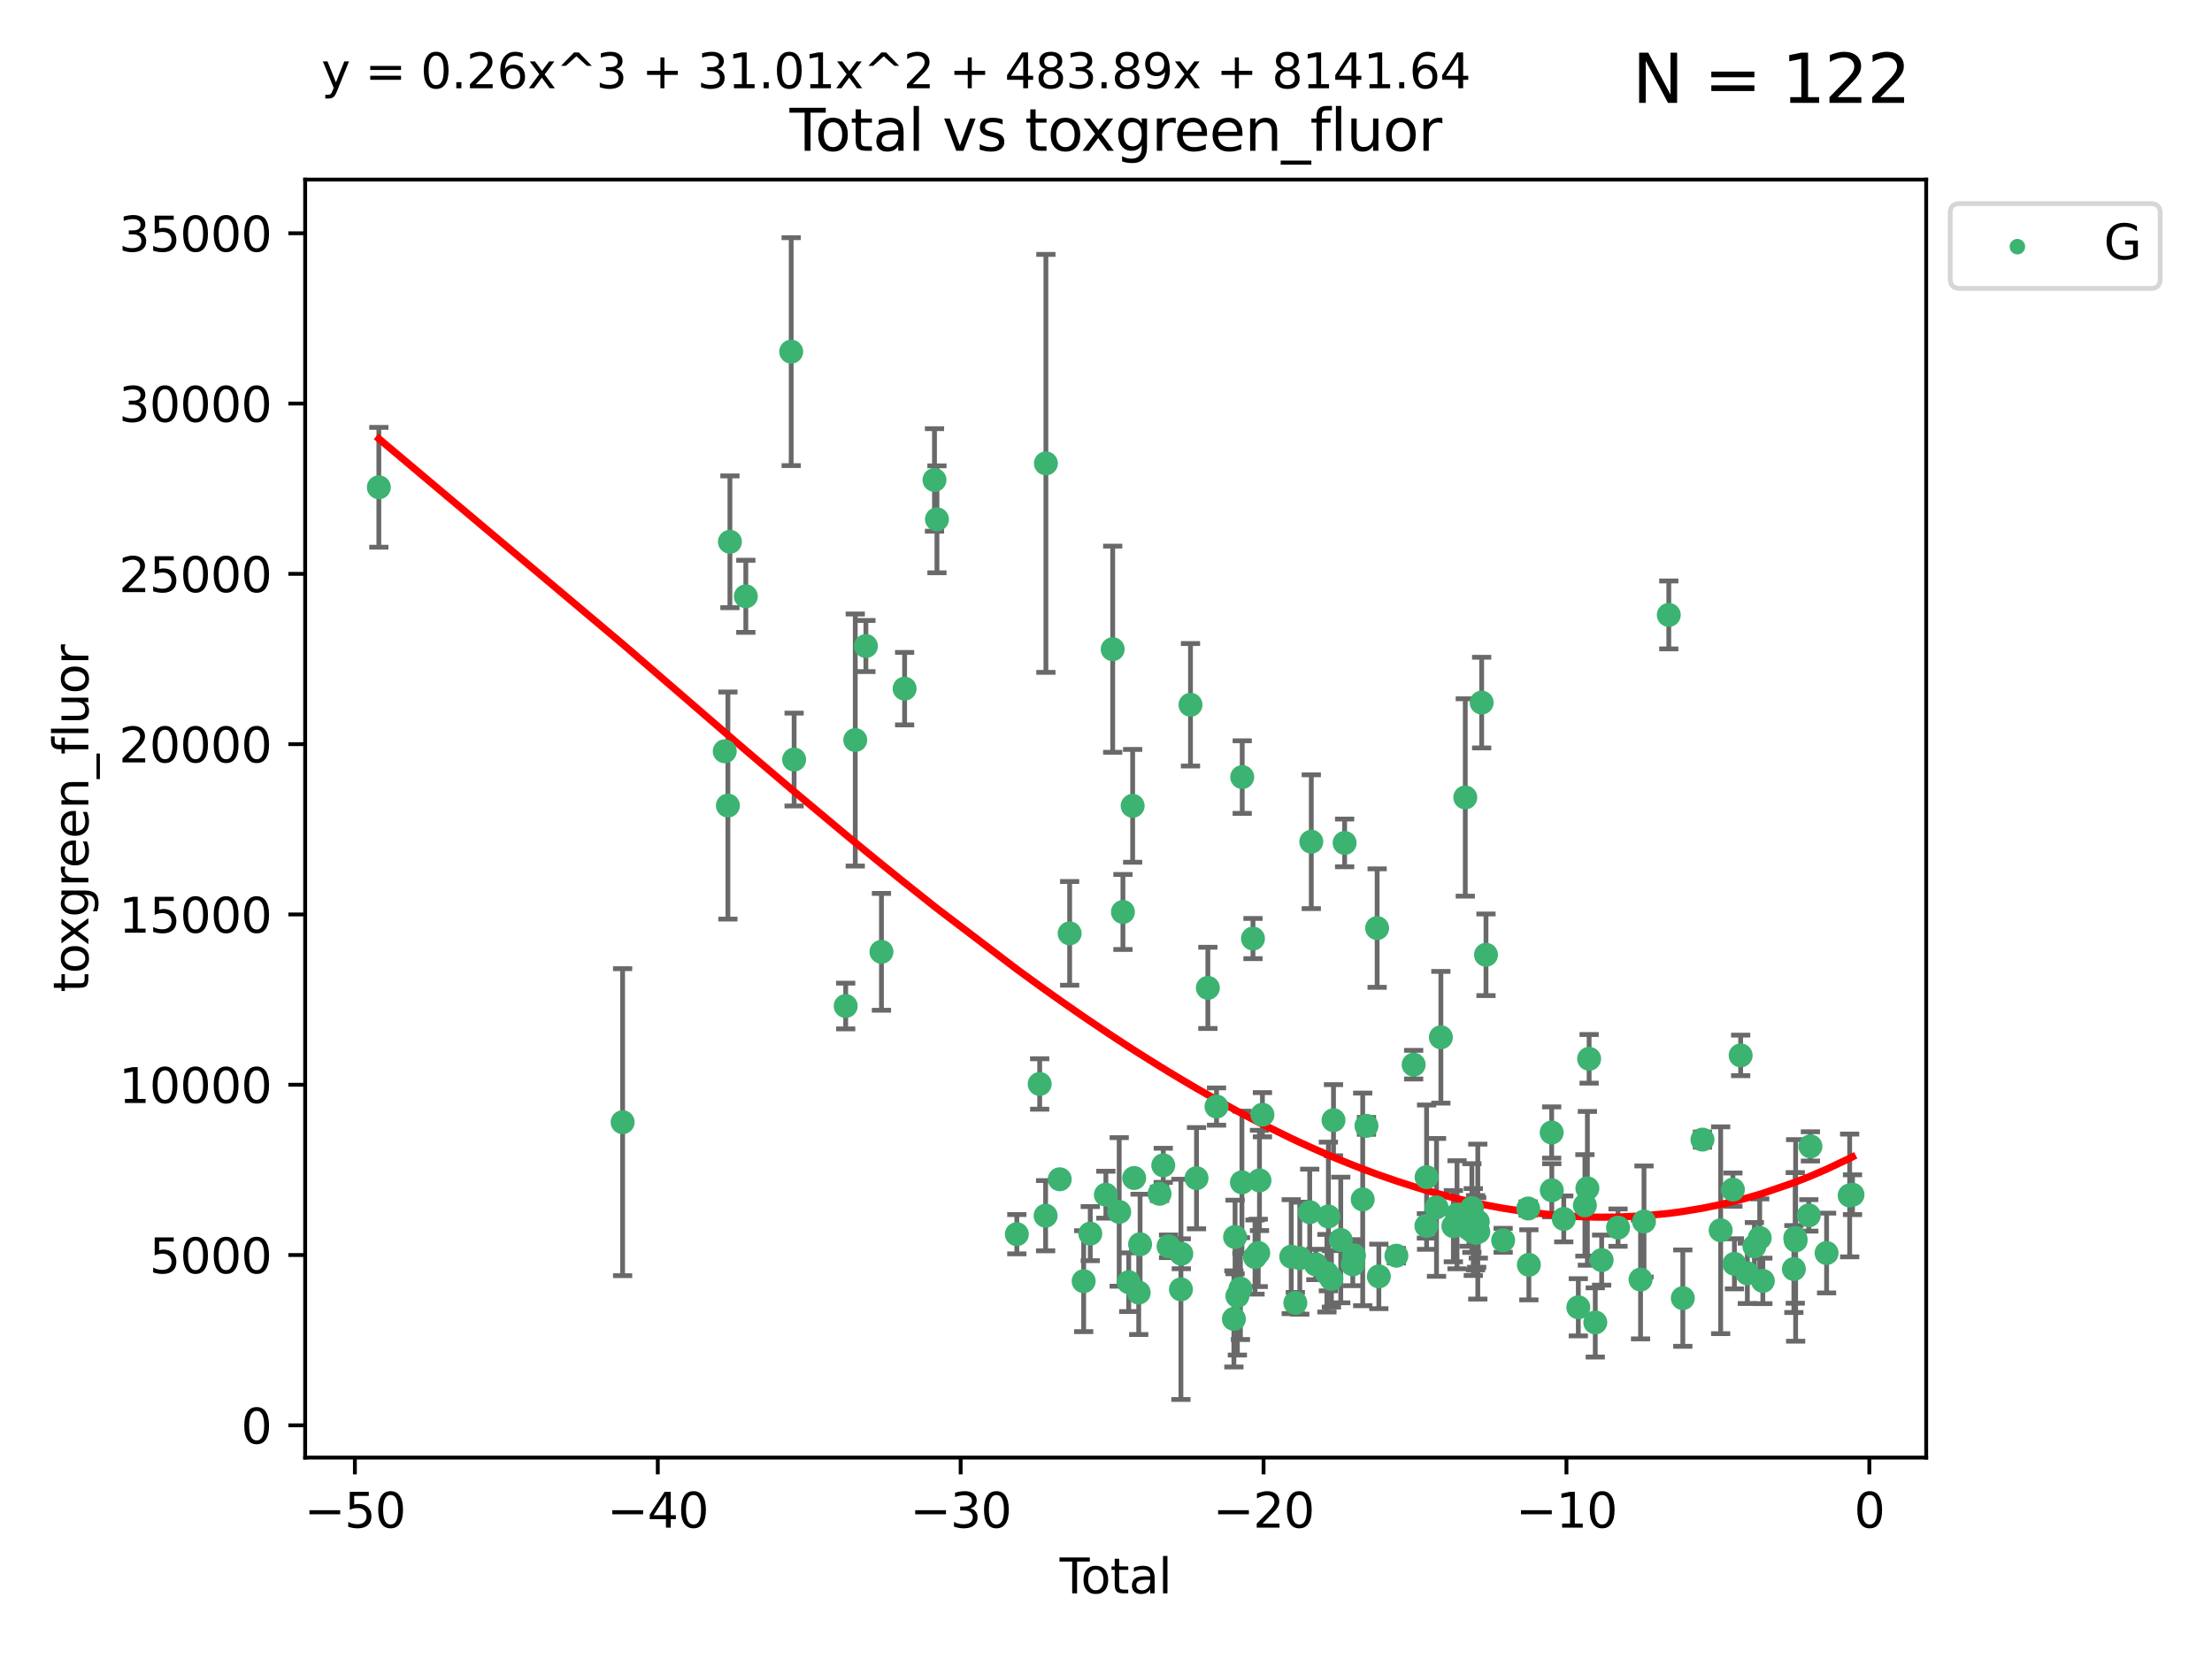 <?xml version="1.0" encoding="utf-8" standalone="no"?>
<!DOCTYPE svg PUBLIC "-//W3C//DTD SVG 1.1//EN"
  "http://www.w3.org/Graphics/SVG/1.1/DTD/svg11.dtd">
<svg xmlns:xlink="http://www.w3.org/1999/xlink" width="460.8pt" height="345.6pt" viewBox="0 0 460.8 345.6" xmlns="http://www.w3.org/2000/svg" version="1.1">
 <defs>
  <style type="text/css">*{stroke-linejoin: round; stroke-linecap: butt}</style>
 </defs>
 <g id="figure_1">
  <g id="patch_1">
   <path d="M 0 345.6 
L 460.8 345.6 
L 460.8 0 
L 0 0 
z
" style="fill: #ffffff"/>
  </g>
  <g id="axes_1">
   <g id="patch_2">
    <path d="M 63.571 303.64 
L 401.26 303.64 
L 401.26 37.411 
L 63.571 37.411 
z
" style="fill: #ffffff"/>
   </g>
   <g id="PathCollection_1">
    <defs>
     <path id="mbb34eb1971" d="M 0 1.118 
C 0.297 1.118 0.581 1 0.791 0.791 
C 1 0.581 1.118 0.297 1.118 0 
C 1.118 -0.297 1 -0.581 0.791 -0.791 
C 0.581 -1 0.297 -1.118 0 -1.118 
C -0.297 -1.118 -0.581 -1 -0.791 -0.791 
C -1 -0.581 -1.118 -0.297 -1.118 0 
C -1.118 0.297 -1 0.581 -0.791 0.791 
C -0.581 1 -0.297 1.118 0 1.118 
z
" style="stroke: #3cb371"/>
    </defs>
    <g clip-path="url(#p52b8e073f0)">
     <use xlink:href="#mbb34eb1971" x="78.921" y="101.51" style="fill: #3cb371; stroke: #3cb371"/>
     <use xlink:href="#mbb34eb1971" x="129.703" y="233.769" style="fill: #3cb371; stroke: #3cb371"/>
     <use xlink:href="#mbb34eb1971" x="150.98" y="156.501" style="fill: #3cb371; stroke: #3cb371"/>
     <use xlink:href="#mbb34eb1971" x="151.635" y="167.816" style="fill: #3cb371; stroke: #3cb371"/>
     <use xlink:href="#mbb34eb1971" x="152.056" y="112.866" style="fill: #3cb371; stroke: #3cb371"/>
     <use xlink:href="#mbb34eb1971" x="155.368" y="124.221" style="fill: #3cb371; stroke: #3cb371"/>
     <use xlink:href="#mbb34eb1971" x="164.818" y="73.256" style="fill: #3cb371; stroke: #3cb371"/>
     <use xlink:href="#mbb34eb1971" x="165.43" y="158.225" style="fill: #3cb371; stroke: #3cb371"/>
     <use xlink:href="#mbb34eb1971" x="176.174" y="209.572" style="fill: #3cb371; stroke: #3cb371"/>
     <use xlink:href="#mbb34eb1971" x="178.167" y="154.161" style="fill: #3cb371; stroke: #3cb371"/>
     <use xlink:href="#mbb34eb1971" x="180.381" y="134.581" style="fill: #3cb371; stroke: #3cb371"/>
     <use xlink:href="#mbb34eb1971" x="183.622" y="198.28" style="fill: #3cb371; stroke: #3cb371"/>
     <use xlink:href="#mbb34eb1971" x="188.448" y="143.459" style="fill: #3cb371; stroke: #3cb371"/>
     <use xlink:href="#mbb34eb1971" x="194.671" y="99.982" style="fill: #3cb371; stroke: #3cb371"/>
     <use xlink:href="#mbb34eb1971" x="195.185" y="108.182" style="fill: #3cb371; stroke: #3cb371"/>
     <use xlink:href="#mbb34eb1971" x="211.824" y="257.102" style="fill: #3cb371; stroke: #3cb371"/>
     <use xlink:href="#mbb34eb1971" x="216.584" y="225.811" style="fill: #3cb371; stroke: #3cb371"/>
     <use xlink:href="#mbb34eb1971" x="217.822" y="253.251" style="fill: #3cb371; stroke: #3cb371"/>
     <use xlink:href="#mbb34eb1971" x="217.881" y="96.531" style="fill: #3cb371; stroke: #3cb371"/>
     <use xlink:href="#mbb34eb1971" x="220.761" y="245.661" style="fill: #3cb371; stroke: #3cb371"/>
     <use xlink:href="#mbb34eb1971" x="222.828" y="194.438" style="fill: #3cb371; stroke: #3cb371"/>
     <use xlink:href="#mbb34eb1971" x="225.749" y="266.892" style="fill: #3cb371; stroke: #3cb371"/>
     <use xlink:href="#mbb34eb1971" x="227.124" y="256.986" style="fill: #3cb371; stroke: #3cb371"/>
     <use xlink:href="#mbb34eb1971" x="230.373" y="248.88" style="fill: #3cb371; stroke: #3cb371"/>
     <use xlink:href="#mbb34eb1971" x="231.796" y="135.242" style="fill: #3cb371; stroke: #3cb371"/>
     <use xlink:href="#mbb34eb1971" x="233.15" y="252.466" style="fill: #3cb371; stroke: #3cb371"/>
     <use xlink:href="#mbb34eb1971" x="233.927" y="189.982" style="fill: #3cb371; stroke: #3cb371"/>
     <use xlink:href="#mbb34eb1971" x="235.139" y="267.106" style="fill: #3cb371; stroke: #3cb371"/>
     <use xlink:href="#mbb34eb1971" x="235.952" y="167.868" style="fill: #3cb371; stroke: #3cb371"/>
     <use xlink:href="#mbb34eb1971" x="236.264" y="245.401" style="fill: #3cb371; stroke: #3cb371"/>
     <use xlink:href="#mbb34eb1971" x="237.216" y="269.267" style="fill: #3cb371; stroke: #3cb371"/>
     <use xlink:href="#mbb34eb1971" x="237.501" y="259.196" style="fill: #3cb371; stroke: #3cb371"/>
     <use xlink:href="#mbb34eb1971" x="241.554" y="248.693" style="fill: #3cb371; stroke: #3cb371"/>
     <use xlink:href="#mbb34eb1971" x="242.331" y="242.761" style="fill: #3cb371; stroke: #3cb371"/>
     <use xlink:href="#mbb34eb1971" x="243.431" y="259.631" style="fill: #3cb371; stroke: #3cb371"/>
     <use xlink:href="#mbb34eb1971" x="246.008" y="268.598" style="fill: #3cb371; stroke: #3cb371"/>
     <use xlink:href="#mbb34eb1971" x="246.087" y="261.18" style="fill: #3cb371; stroke: #3cb371"/>
     <use xlink:href="#mbb34eb1971" x="248.001" y="146.819" style="fill: #3cb371; stroke: #3cb371"/>
     <use xlink:href="#mbb34eb1971" x="249.257" y="245.438" style="fill: #3cb371; stroke: #3cb371"/>
     <use xlink:href="#mbb34eb1971" x="251.62" y="205.792" style="fill: #3cb371; stroke: #3cb371"/>
     <use xlink:href="#mbb34eb1971" x="253.422" y="230.515" style="fill: #3cb371; stroke: #3cb371"/>
     <use xlink:href="#mbb34eb1971" x="257.043" y="274.756" style="fill: #3cb371; stroke: #3cb371"/>
     <use xlink:href="#mbb34eb1971" x="257.29" y="257.685" style="fill: #3cb371; stroke: #3cb371"/>
     <use xlink:href="#mbb34eb1971" x="257.769" y="269.981" style="fill: #3cb371; stroke: #3cb371"/>
     <use xlink:href="#mbb34eb1971" x="258.402" y="268.44" style="fill: #3cb371; stroke: #3cb371"/>
     <use xlink:href="#mbb34eb1971" x="258.713" y="246.302" style="fill: #3cb371; stroke: #3cb371"/>
     <use xlink:href="#mbb34eb1971" x="258.776" y="161.88" style="fill: #3cb371; stroke: #3cb371"/>
     <use xlink:href="#mbb34eb1971" x="261.017" y="195.518" style="fill: #3cb371; stroke: #3cb371"/>
     <use xlink:href="#mbb34eb1971" x="261.443" y="261.866" style="fill: #3cb371; stroke: #3cb371"/>
     <use xlink:href="#mbb34eb1971" x="262.113" y="261.007" style="fill: #3cb371; stroke: #3cb371"/>
     <use xlink:href="#mbb34eb1971" x="262.373" y="245.903" style="fill: #3cb371; stroke: #3cb371"/>
     <use xlink:href="#mbb34eb1971" x="262.987" y="232.217" style="fill: #3cb371; stroke: #3cb371"/>
     <use xlink:href="#mbb34eb1971" x="268.988" y="261.784" style="fill: #3cb371; stroke: #3cb371"/>
     <use xlink:href="#mbb34eb1971" x="269.844" y="271.415" style="fill: #3cb371; stroke: #3cb371"/>
     <use xlink:href="#mbb34eb1971" x="270.773" y="262.099" style="fill: #3cb371; stroke: #3cb371"/>
     <use xlink:href="#mbb34eb1971" x="272.841" y="252.521" style="fill: #3cb371; stroke: #3cb371"/>
     <use xlink:href="#mbb34eb1971" x="273.166" y="175.344" style="fill: #3cb371; stroke: #3cb371"/>
     <use xlink:href="#mbb34eb1971" x="274.111" y="263.41" style="fill: #3cb371; stroke: #3cb371"/>
     <use xlink:href="#mbb34eb1971" x="276.421" y="265.237" style="fill: #3cb371; stroke: #3cb371"/>
     <use xlink:href="#mbb34eb1971" x="276.726" y="253.415" style="fill: #3cb371; stroke: #3cb371"/>
     <use xlink:href="#mbb34eb1971" x="277.359" y="266.406" style="fill: #3cb371; stroke: #3cb371"/>
     <use xlink:href="#mbb34eb1971" x="277.793" y="233.355" style="fill: #3cb371; stroke: #3cb371"/>
     <use xlink:href="#mbb34eb1971" x="279.304" y="258.311" style="fill: #3cb371; stroke: #3cb371"/>
     <use xlink:href="#mbb34eb1971" x="280.11" y="175.597" style="fill: #3cb371; stroke: #3cb371"/>
     <use xlink:href="#mbb34eb1971" x="281.808" y="263.398" style="fill: #3cb371; stroke: #3cb371"/>
     <use xlink:href="#mbb34eb1971" x="282.066" y="261.522" style="fill: #3cb371; stroke: #3cb371"/>
     <use xlink:href="#mbb34eb1971" x="283.877" y="249.859" style="fill: #3cb371; stroke: #3cb371"/>
     <use xlink:href="#mbb34eb1971" x="284.657" y="234.537" style="fill: #3cb371; stroke: #3cb371"/>
     <use xlink:href="#mbb34eb1971" x="286.882" y="193.338" style="fill: #3cb371; stroke: #3cb371"/>
     <use xlink:href="#mbb34eb1971" x="287.238" y="265.899" style="fill: #3cb371; stroke: #3cb371"/>
     <use xlink:href="#mbb34eb1971" x="290.898" y="261.584" style="fill: #3cb371; stroke: #3cb371"/>
     <use xlink:href="#mbb34eb1971" x="294.49" y="221.792" style="fill: #3cb371; stroke: #3cb371"/>
     <use xlink:href="#mbb34eb1971" x="297.147" y="255.373" style="fill: #3cb371; stroke: #3cb371"/>
     <use xlink:href="#mbb34eb1971" x="297.184" y="245.222" style="fill: #3cb371; stroke: #3cb371"/>
     <use xlink:href="#mbb34eb1971" x="299.252" y="251.522" style="fill: #3cb371; stroke: #3cb371"/>
     <use xlink:href="#mbb34eb1971" x="300.16" y="216.087" style="fill: #3cb371; stroke: #3cb371"/>
     <use xlink:href="#mbb34eb1971" x="302.762" y="255.431" style="fill: #3cb371; stroke: #3cb371"/>
     <use xlink:href="#mbb34eb1971" x="303.526" y="253.057" style="fill: #3cb371; stroke: #3cb371"/>
     <use xlink:href="#mbb34eb1971" x="305.245" y="166.124" style="fill: #3cb371; stroke: #3cb371"/>
     <use xlink:href="#mbb34eb1971" x="306.019" y="256.001" style="fill: #3cb371; stroke: #3cb371"/>
     <use xlink:href="#mbb34eb1971" x="306.621" y="251.658" style="fill: #3cb371; stroke: #3cb371"/>
     <use xlink:href="#mbb34eb1971" x="306.914" y="256.655" style="fill: #3cb371; stroke: #3cb371"/>
     <use xlink:href="#mbb34eb1971" x="307.387" y="256.796" style="fill: #3cb371; stroke: #3cb371"/>
     <use xlink:href="#mbb34eb1971" x="307.619" y="256.742" style="fill: #3cb371; stroke: #3cb371"/>
     <use xlink:href="#mbb34eb1971" x="307.851" y="254.48" style="fill: #3cb371; stroke: #3cb371"/>
     <use xlink:href="#mbb34eb1971" x="307.957" y="256.609" style="fill: #3cb371; stroke: #3cb371"/>
     <use xlink:href="#mbb34eb1971" x="308.658" y="146.363" style="fill: #3cb371; stroke: #3cb371"/>
     <use xlink:href="#mbb34eb1971" x="309.559" y="198.899" style="fill: #3cb371; stroke: #3cb371"/>
     <use xlink:href="#mbb34eb1971" x="313.135" y="258.38" style="fill: #3cb371; stroke: #3cb371"/>
     <use xlink:href="#mbb34eb1971" x="318.354" y="251.753" style="fill: #3cb371; stroke: #3cb371"/>
     <use xlink:href="#mbb34eb1971" x="318.492" y="263.483" style="fill: #3cb371; stroke: #3cb371"/>
     <use xlink:href="#mbb34eb1971" x="323.243" y="235.922" style="fill: #3cb371; stroke: #3cb371"/>
     <use xlink:href="#mbb34eb1971" x="323.267" y="247.953" style="fill: #3cb371; stroke: #3cb371"/>
     <use xlink:href="#mbb34eb1971" x="325.76" y="253.923" style="fill: #3cb371; stroke: #3cb371"/>
     <use xlink:href="#mbb34eb1971" x="328.79" y="272.335" style="fill: #3cb371; stroke: #3cb371"/>
     <use xlink:href="#mbb34eb1971" x="330.166" y="251.1" style="fill: #3cb371; stroke: #3cb371"/>
     <use xlink:href="#mbb34eb1971" x="330.683" y="247.551" style="fill: #3cb371; stroke: #3cb371"/>
     <use xlink:href="#mbb34eb1971" x="331.043" y="220.571" style="fill: #3cb371; stroke: #3cb371"/>
     <use xlink:href="#mbb34eb1971" x="332.326" y="275.489" style="fill: #3cb371; stroke: #3cb371"/>
     <use xlink:href="#mbb34eb1971" x="333.654" y="262.502" style="fill: #3cb371; stroke: #3cb371"/>
     <use xlink:href="#mbb34eb1971" x="337.066" y="255.734" style="fill: #3cb371; stroke: #3cb371"/>
     <use xlink:href="#mbb34eb1971" x="341.757" y="266.558" style="fill: #3cb371; stroke: #3cb371"/>
     <use xlink:href="#mbb34eb1971" x="342.476" y="254.465" style="fill: #3cb371; stroke: #3cb371"/>
     <use xlink:href="#mbb34eb1971" x="347.641" y="128.098" style="fill: #3cb371; stroke: #3cb371"/>
     <use xlink:href="#mbb34eb1971" x="350.561" y="270.427" style="fill: #3cb371; stroke: #3cb371"/>
     <use xlink:href="#mbb34eb1971" x="354.653" y="237.401" style="fill: #3cb371; stroke: #3cb371"/>
     <use xlink:href="#mbb34eb1971" x="358.448" y="256.284" style="fill: #3cb371; stroke: #3cb371"/>
     <use xlink:href="#mbb34eb1971" x="360.993" y="247.821" style="fill: #3cb371; stroke: #3cb371"/>
     <use xlink:href="#mbb34eb1971" x="361.31" y="263.281" style="fill: #3cb371; stroke: #3cb371"/>
     <use xlink:href="#mbb34eb1971" x="362.612" y="219.859" style="fill: #3cb371; stroke: #3cb371"/>
     <use xlink:href="#mbb34eb1971" x="364.003" y="265.258" style="fill: #3cb371; stroke: #3cb371"/>
     <use xlink:href="#mbb34eb1971" x="365.475" y="259.636" style="fill: #3cb371; stroke: #3cb371"/>
     <use xlink:href="#mbb34eb1971" x="366.581" y="257.881" style="fill: #3cb371; stroke: #3cb371"/>
     <use xlink:href="#mbb34eb1971" x="367.232" y="266.836" style="fill: #3cb371; stroke: #3cb371"/>
     <use xlink:href="#mbb34eb1971" x="373.698" y="264.363" style="fill: #3cb371; stroke: #3cb371"/>
     <use xlink:href="#mbb34eb1971" x="373.986" y="257.88" style="fill: #3cb371; stroke: #3cb371"/>
     <use xlink:href="#mbb34eb1971" x="374.066" y="258.401" style="fill: #3cb371; stroke: #3cb371"/>
     <use xlink:href="#mbb34eb1971" x="376.81" y="253.187" style="fill: #3cb371; stroke: #3cb371"/>
     <use xlink:href="#mbb34eb1971" x="377.144" y="238.809" style="fill: #3cb371; stroke: #3cb371"/>
     <use xlink:href="#mbb34eb1971" x="380.513" y="261.025" style="fill: #3cb371; stroke: #3cb371"/>
     <use xlink:href="#mbb34eb1971" x="385.32" y="249.037" style="fill: #3cb371; stroke: #3cb371"/>
     <use xlink:href="#mbb34eb1971" x="385.911" y="248.878" style="fill: #3cb371; stroke: #3cb371"/>
    </g>
   </g>
   <g id="matplotlib.axis_1">
    <g id="xtick_1">
     <g id="line2d_1">
      <defs>
       <path id="m87684e3e76" d="M 0 0 
L 0 3.5 
" style="stroke: #000000; stroke-width: 0.8"/>
      </defs>
      <g>
       <use xlink:href="#m87684e3e76" x="73.929" y="303.64" style="stroke: #000000; stroke-width: 0.8"/>
      </g>
     </g>
     <g id="text_1">
      <!-- −50 -->
      <g transform="translate(63.377 318.238)scale(0.1 -0.1)">
       <defs>
        <path id="DejaVuSans-2212" d="M 678 2272 
L 4684 2272 
L 4684 1741 
L 678 1741 
L 678 2272 
z
" transform="scale(0.016)"/>
        <path id="DejaVuSans-35" d="M 691 4666 
L 3169 4666 
L 3169 4134 
L 1269 4134 
L 1269 2991 
Q 1406 3038 1543 3061 
Q 1681 3084 1819 3084 
Q 2600 3084 3056 2656 
Q 3513 2228 3513 1497 
Q 3513 744 3044 326 
Q 2575 -91 1722 -91 
Q 1428 -91 1123 -41 
Q 819 9 494 109 
L 494 744 
Q 775 591 1075 516 
Q 1375 441 1709 441 
Q 2250 441 2565 725 
Q 2881 1009 2881 1497 
Q 2881 1984 2565 2268 
Q 2250 2553 1709 2553 
Q 1456 2553 1204 2497 
Q 953 2441 691 2322 
L 691 4666 
z
" transform="scale(0.016)"/>
        <path id="DejaVuSans-30" d="M 2034 4250 
Q 1547 4250 1301 3770 
Q 1056 3291 1056 2328 
Q 1056 1369 1301 889 
Q 1547 409 2034 409 
Q 2525 409 2770 889 
Q 3016 1369 3016 2328 
Q 3016 3291 2770 3770 
Q 2525 4250 2034 4250 
z
M 2034 4750 
Q 2819 4750 3233 4129 
Q 3647 3509 3647 2328 
Q 3647 1150 3233 529 
Q 2819 -91 2034 -91 
Q 1250 -91 836 529 
Q 422 1150 422 2328 
Q 422 3509 836 4129 
Q 1250 4750 2034 4750 
z
" transform="scale(0.016)"/>
       </defs>
       <use xlink:href="#DejaVuSans-2212"/>
       <use xlink:href="#DejaVuSans-35" x="83.789"/>
       <use xlink:href="#DejaVuSans-30" x="147.412"/>
      </g>
     </g>
    </g>
    <g id="xtick_2">
     <g id="line2d_2">
      <g>
       <use xlink:href="#m87684e3e76" x="137.027" y="303.64" style="stroke: #000000; stroke-width: 0.8"/>
      </g>
     </g>
     <g id="text_2">
      <!-- −40 -->
      <g transform="translate(126.475 318.238)scale(0.1 -0.1)">
       <defs>
        <path id="DejaVuSans-34" d="M 2419 4116 
L 825 1625 
L 2419 1625 
L 2419 4116 
z
M 2253 4666 
L 3047 4666 
L 3047 1625 
L 3713 1625 
L 3713 1100 
L 3047 1100 
L 3047 0 
L 2419 0 
L 2419 1100 
L 313 1100 
L 313 1709 
L 2253 4666 
z
" transform="scale(0.016)"/>
       </defs>
       <use xlink:href="#DejaVuSans-2212"/>
       <use xlink:href="#DejaVuSans-34" x="83.789"/>
       <use xlink:href="#DejaVuSans-30" x="147.412"/>
      </g>
     </g>
    </g>
    <g id="xtick_3">
     <g id="line2d_3">
      <g>
       <use xlink:href="#m87684e3e76" x="200.125" y="303.64" style="stroke: #000000; stroke-width: 0.8"/>
      </g>
     </g>
     <g id="text_3">
      <!-- −30 -->
      <g transform="translate(189.572 318.238)scale(0.1 -0.1)">
       <defs>
        <path id="DejaVuSans-33" d="M 2597 2516 
Q 3050 2419 3304 2112 
Q 3559 1806 3559 1356 
Q 3559 666 3084 287 
Q 2609 -91 1734 -91 
Q 1441 -91 1130 -33 
Q 819 25 488 141 
L 488 750 
Q 750 597 1062 519 
Q 1375 441 1716 441 
Q 2309 441 2620 675 
Q 2931 909 2931 1356 
Q 2931 1769 2642 2001 
Q 2353 2234 1838 2234 
L 1294 2234 
L 1294 2753 
L 1863 2753 
Q 2328 2753 2575 2939 
Q 2822 3125 2822 3475 
Q 2822 3834 2567 4026 
Q 2313 4219 1838 4219 
Q 1578 4219 1281 4162 
Q 984 4106 628 3988 
L 628 4550 
Q 988 4650 1302 4700 
Q 1616 4750 1894 4750 
Q 2613 4750 3031 4423 
Q 3450 4097 3450 3541 
Q 3450 3153 3228 2886 
Q 3006 2619 2597 2516 
z
" transform="scale(0.016)"/>
       </defs>
       <use xlink:href="#DejaVuSans-2212"/>
       <use xlink:href="#DejaVuSans-33" x="83.789"/>
       <use xlink:href="#DejaVuSans-30" x="147.412"/>
      </g>
     </g>
    </g>
    <g id="xtick_4">
     <g id="line2d_4">
      <g>
       <use xlink:href="#m87684e3e76" x="263.223" y="303.64" style="stroke: #000000; stroke-width: 0.8"/>
      </g>
     </g>
     <g id="text_4">
      <!-- −20 -->
      <g transform="translate(252.67 318.238)scale(0.1 -0.1)">
       <defs>
        <path id="DejaVuSans-32" d="M 1228 531 
L 3431 531 
L 3431 0 
L 469 0 
L 469 531 
Q 828 903 1448 1529 
Q 2069 2156 2228 2338 
Q 2531 2678 2651 2914 
Q 2772 3150 2772 3378 
Q 2772 3750 2511 3984 
Q 2250 4219 1831 4219 
Q 1534 4219 1204 4116 
Q 875 4013 500 3803 
L 500 4441 
Q 881 4594 1212 4672 
Q 1544 4750 1819 4750 
Q 2544 4750 2975 4387 
Q 3406 4025 3406 3419 
Q 3406 3131 3298 2873 
Q 3191 2616 2906 2266 
Q 2828 2175 2409 1742 
Q 1991 1309 1228 531 
z
" transform="scale(0.016)"/>
       </defs>
       <use xlink:href="#DejaVuSans-2212"/>
       <use xlink:href="#DejaVuSans-32" x="83.789"/>
       <use xlink:href="#DejaVuSans-30" x="147.412"/>
      </g>
     </g>
    </g>
    <g id="xtick_5">
     <g id="line2d_5">
      <g>
       <use xlink:href="#m87684e3e76" x="326.321" y="303.64" style="stroke: #000000; stroke-width: 0.8"/>
      </g>
     </g>
     <g id="text_5">
      <!-- −10 -->
      <g transform="translate(315.768 318.238)scale(0.1 -0.1)">
       <defs>
        <path id="DejaVuSans-31" d="M 794 531 
L 1825 531 
L 1825 4091 
L 703 3866 
L 703 4441 
L 1819 4666 
L 2450 4666 
L 2450 531 
L 3481 531 
L 3481 0 
L 794 0 
L 794 531 
z
" transform="scale(0.016)"/>
       </defs>
       <use xlink:href="#DejaVuSans-2212"/>
       <use xlink:href="#DejaVuSans-31" x="83.789"/>
       <use xlink:href="#DejaVuSans-30" x="147.412"/>
      </g>
     </g>
    </g>
    <g id="xtick_6">
     <g id="line2d_6">
      <g>
       <use xlink:href="#m87684e3e76" x="389.418" y="303.64" style="stroke: #000000; stroke-width: 0.8"/>
      </g>
     </g>
     <g id="text_6">
      <!-- 0 -->
      <g transform="translate(386.237 318.238)scale(0.1 -0.1)">
       <use xlink:href="#DejaVuSans-30"/>
      </g>
     </g>
    </g>
    <g id="text_7">
     <!-- Total -->
     <g transform="translate(220.739 331.917)scale(0.1 -0.1)">
      <defs>
       <path id="DejaVuSans-54" d="M -19 4666 
L 3928 4666 
L 3928 4134 
L 2272 4134 
L 2272 0 
L 1638 0 
L 1638 4134 
L -19 4134 
L -19 4666 
z
" transform="scale(0.016)"/>
       <path id="DejaVuSans-6f" d="M 1959 3097 
Q 1497 3097 1228 2736 
Q 959 2375 959 1747 
Q 959 1119 1226 758 
Q 1494 397 1959 397 
Q 2419 397 2687 759 
Q 2956 1122 2956 1747 
Q 2956 2369 2687 2733 
Q 2419 3097 1959 3097 
z
M 1959 3584 
Q 2709 3584 3137 3096 
Q 3566 2609 3566 1747 
Q 3566 888 3137 398 
Q 2709 -91 1959 -91 
Q 1206 -91 779 398 
Q 353 888 353 1747 
Q 353 2609 779 3096 
Q 1206 3584 1959 3584 
z
" transform="scale(0.016)"/>
       <path id="DejaVuSans-74" d="M 1172 4494 
L 1172 3500 
L 2356 3500 
L 2356 3053 
L 1172 3053 
L 1172 1153 
Q 1172 725 1289 603 
Q 1406 481 1766 481 
L 2356 481 
L 2356 0 
L 1766 0 
Q 1100 0 847 248 
Q 594 497 594 1153 
L 594 3053 
L 172 3053 
L 172 3500 
L 594 3500 
L 594 4494 
L 1172 4494 
z
" transform="scale(0.016)"/>
       <path id="DejaVuSans-61" d="M 2194 1759 
Q 1497 1759 1228 1600 
Q 959 1441 959 1056 
Q 959 750 1161 570 
Q 1363 391 1709 391 
Q 2188 391 2477 730 
Q 2766 1069 2766 1631 
L 2766 1759 
L 2194 1759 
z
M 3341 1997 
L 3341 0 
L 2766 0 
L 2766 531 
Q 2569 213 2275 61 
Q 1981 -91 1556 -91 
Q 1019 -91 701 211 
Q 384 513 384 1019 
Q 384 1609 779 1909 
Q 1175 2209 1959 2209 
L 2766 2209 
L 2766 2266 
Q 2766 2663 2505 2880 
Q 2244 3097 1772 3097 
Q 1472 3097 1187 3025 
Q 903 2953 641 2809 
L 641 3341 
Q 956 3463 1253 3523 
Q 1550 3584 1831 3584 
Q 2591 3584 2966 3190 
Q 3341 2797 3341 1997 
z
" transform="scale(0.016)"/>
       <path id="DejaVuSans-6c" d="M 603 4863 
L 1178 4863 
L 1178 0 
L 603 0 
L 603 4863 
z
" transform="scale(0.016)"/>
      </defs>
      <use xlink:href="#DejaVuSans-54"/>
      <use xlink:href="#DejaVuSans-6f" x="44.084"/>
      <use xlink:href="#DejaVuSans-74" x="105.266"/>
      <use xlink:href="#DejaVuSans-61" x="144.475"/>
      <use xlink:href="#DejaVuSans-6c" x="205.754"/>
     </g>
    </g>
   </g>
   <g id="matplotlib.axis_2">
    <g id="ytick_1">
     <g id="line2d_7">
      <defs>
       <path id="m6fdeac3f97" d="M 0 0 
L -3.5 0 
" style="stroke: #000000; stroke-width: 0.8"/>
      </defs>
      <g>
       <use xlink:href="#m6fdeac3f97" x="63.571" y="296.921" style="stroke: #000000; stroke-width: 0.8"/>
      </g>
     </g>
     <g id="text_8">
      <!-- 0 -->
      <g transform="translate(50.209 300.721)scale(0.1 -0.1)">
       <use xlink:href="#DejaVuSans-30"/>
      </g>
     </g>
    </g>
    <g id="ytick_2">
     <g id="line2d_8">
      <g>
       <use xlink:href="#m6fdeac3f97" x="63.571" y="261.446" style="stroke: #000000; stroke-width: 0.8"/>
      </g>
     </g>
     <g id="text_9">
      <!-- 5000 -->
      <g transform="translate(31.121 265.246)scale(0.1 -0.1)">
       <use xlink:href="#DejaVuSans-35"/>
       <use xlink:href="#DejaVuSans-30" x="63.623"/>
       <use xlink:href="#DejaVuSans-30" x="127.246"/>
       <use xlink:href="#DejaVuSans-30" x="190.869"/>
      </g>
     </g>
    </g>
    <g id="ytick_3">
     <g id="line2d_9">
      <g>
       <use xlink:href="#m6fdeac3f97" x="63.571" y="225.971" style="stroke: #000000; stroke-width: 0.8"/>
      </g>
     </g>
     <g id="text_10">
      <!-- 10000 -->
      <g transform="translate(24.759 229.771)scale(0.1 -0.1)">
       <use xlink:href="#DejaVuSans-31"/>
       <use xlink:href="#DejaVuSans-30" x="63.623"/>
       <use xlink:href="#DejaVuSans-30" x="127.246"/>
       <use xlink:href="#DejaVuSans-30" x="190.869"/>
       <use xlink:href="#DejaVuSans-30" x="254.492"/>
      </g>
     </g>
    </g>
    <g id="ytick_4">
     <g id="line2d_10">
      <g>
       <use xlink:href="#m6fdeac3f97" x="63.571" y="190.496" style="stroke: #000000; stroke-width: 0.8"/>
      </g>
     </g>
     <g id="text_11">
      <!-- 15000 -->
      <g transform="translate(24.759 194.296)scale(0.1 -0.1)">
       <use xlink:href="#DejaVuSans-31"/>
       <use xlink:href="#DejaVuSans-35" x="63.623"/>
       <use xlink:href="#DejaVuSans-30" x="127.246"/>
       <use xlink:href="#DejaVuSans-30" x="190.869"/>
       <use xlink:href="#DejaVuSans-30" x="254.492"/>
      </g>
     </g>
    </g>
    <g id="ytick_5">
     <g id="line2d_11">
      <g>
       <use xlink:href="#m6fdeac3f97" x="63.571" y="155.021" style="stroke: #000000; stroke-width: 0.8"/>
      </g>
     </g>
     <g id="text_12">
      <!-- 20000 -->
      <g transform="translate(24.759 158.821)scale(0.1 -0.1)">
       <use xlink:href="#DejaVuSans-32"/>
       <use xlink:href="#DejaVuSans-30" x="63.623"/>
       <use xlink:href="#DejaVuSans-30" x="127.246"/>
       <use xlink:href="#DejaVuSans-30" x="190.869"/>
       <use xlink:href="#DejaVuSans-30" x="254.492"/>
      </g>
     </g>
    </g>
    <g id="ytick_6">
     <g id="line2d_12">
      <g>
       <use xlink:href="#m6fdeac3f97" x="63.571" y="119.546" style="stroke: #000000; stroke-width: 0.8"/>
      </g>
     </g>
     <g id="text_13">
      <!-- 25000 -->
      <g transform="translate(24.759 123.346)scale(0.1 -0.1)">
       <use xlink:href="#DejaVuSans-32"/>
       <use xlink:href="#DejaVuSans-35" x="63.623"/>
       <use xlink:href="#DejaVuSans-30" x="127.246"/>
       <use xlink:href="#DejaVuSans-30" x="190.869"/>
       <use xlink:href="#DejaVuSans-30" x="254.492"/>
      </g>
     </g>
    </g>
    <g id="ytick_7">
     <g id="line2d_13">
      <g>
       <use xlink:href="#m6fdeac3f97" x="63.571" y="84.071" style="stroke: #000000; stroke-width: 0.8"/>
      </g>
     </g>
     <g id="text_14">
      <!-- 30000 -->
      <g transform="translate(24.759 87.871)scale(0.1 -0.1)">
       <use xlink:href="#DejaVuSans-33"/>
       <use xlink:href="#DejaVuSans-30" x="63.623"/>
       <use xlink:href="#DejaVuSans-30" x="127.246"/>
       <use xlink:href="#DejaVuSans-30" x="190.869"/>
       <use xlink:href="#DejaVuSans-30" x="254.492"/>
      </g>
     </g>
    </g>
    <g id="ytick_8">
     <g id="line2d_14">
      <g>
       <use xlink:href="#m6fdeac3f97" x="63.571" y="48.596" style="stroke: #000000; stroke-width: 0.8"/>
      </g>
     </g>
     <g id="text_15">
      <!-- 35000 -->
      <g transform="translate(24.759 52.396)scale(0.1 -0.1)">
       <use xlink:href="#DejaVuSans-33"/>
       <use xlink:href="#DejaVuSans-35" x="63.623"/>
       <use xlink:href="#DejaVuSans-30" x="127.246"/>
       <use xlink:href="#DejaVuSans-30" x="190.869"/>
       <use xlink:href="#DejaVuSans-30" x="254.492"/>
      </g>
     </g>
    </g>
    <g id="text_16">
     <!-- toxgreen_fluor -->
     <g transform="translate(18.401 206.72)rotate(-90)scale(0.1 -0.1)">
      <defs>
       <path id="DejaVuSans-78" d="M 3513 3500 
L 2247 1797 
L 3578 0 
L 2900 0 
L 1881 1375 
L 863 0 
L 184 0 
L 1544 1831 
L 300 3500 
L 978 3500 
L 1906 2253 
L 2834 3500 
L 3513 3500 
z
" transform="scale(0.016)"/>
       <path id="DejaVuSans-67" d="M 2906 1791 
Q 2906 2416 2648 2759 
Q 2391 3103 1925 3103 
Q 1463 3103 1205 2759 
Q 947 2416 947 1791 
Q 947 1169 1205 825 
Q 1463 481 1925 481 
Q 2391 481 2648 825 
Q 2906 1169 2906 1791 
z
M 3481 434 
Q 3481 -459 3084 -895 
Q 2688 -1331 1869 -1331 
Q 1566 -1331 1297 -1286 
Q 1028 -1241 775 -1147 
L 775 -588 
Q 1028 -725 1275 -790 
Q 1522 -856 1778 -856 
Q 2344 -856 2625 -561 
Q 2906 -266 2906 331 
L 2906 616 
Q 2728 306 2450 153 
Q 2172 0 1784 0 
Q 1141 0 747 490 
Q 353 981 353 1791 
Q 353 2603 747 3093 
Q 1141 3584 1784 3584 
Q 2172 3584 2450 3431 
Q 2728 3278 2906 2969 
L 2906 3500 
L 3481 3500 
L 3481 434 
z
" transform="scale(0.016)"/>
       <path id="DejaVuSans-72" d="M 2631 2963 
Q 2534 3019 2420 3045 
Q 2306 3072 2169 3072 
Q 1681 3072 1420 2755 
Q 1159 2438 1159 1844 
L 1159 0 
L 581 0 
L 581 3500 
L 1159 3500 
L 1159 2956 
Q 1341 3275 1631 3429 
Q 1922 3584 2338 3584 
Q 2397 3584 2469 3576 
Q 2541 3569 2628 3553 
L 2631 2963 
z
" transform="scale(0.016)"/>
       <path id="DejaVuSans-65" d="M 3597 1894 
L 3597 1613 
L 953 1613 
Q 991 1019 1311 708 
Q 1631 397 2203 397 
Q 2534 397 2845 478 
Q 3156 559 3463 722 
L 3463 178 
Q 3153 47 2828 -22 
Q 2503 -91 2169 -91 
Q 1331 -91 842 396 
Q 353 884 353 1716 
Q 353 2575 817 3079 
Q 1281 3584 2069 3584 
Q 2775 3584 3186 3129 
Q 3597 2675 3597 1894 
z
M 3022 2063 
Q 3016 2534 2758 2815 
Q 2500 3097 2075 3097 
Q 1594 3097 1305 2825 
Q 1016 2553 972 2059 
L 3022 2063 
z
" transform="scale(0.016)"/>
       <path id="DejaVuSans-6e" d="M 3513 2113 
L 3513 0 
L 2938 0 
L 2938 2094 
Q 2938 2591 2744 2837 
Q 2550 3084 2163 3084 
Q 1697 3084 1428 2787 
Q 1159 2491 1159 1978 
L 1159 0 
L 581 0 
L 581 3500 
L 1159 3500 
L 1159 2956 
Q 1366 3272 1645 3428 
Q 1925 3584 2291 3584 
Q 2894 3584 3203 3211 
Q 3513 2838 3513 2113 
z
" transform="scale(0.016)"/>
       <path id="DejaVuSans-5f" d="M 3263 -1063 
L 3263 -1509 
L -63 -1509 
L -63 -1063 
L 3263 -1063 
z
" transform="scale(0.016)"/>
       <path id="DejaVuSans-66" d="M 2375 4863 
L 2375 4384 
L 1825 4384 
Q 1516 4384 1395 4259 
Q 1275 4134 1275 3809 
L 1275 3500 
L 2222 3500 
L 2222 3053 
L 1275 3053 
L 1275 0 
L 697 0 
L 697 3053 
L 147 3053 
L 147 3500 
L 697 3500 
L 697 3744 
Q 697 4328 969 4595 
Q 1241 4863 1831 4863 
L 2375 4863 
z
" transform="scale(0.016)"/>
       <path id="DejaVuSans-75" d="M 544 1381 
L 544 3500 
L 1119 3500 
L 1119 1403 
Q 1119 906 1312 657 
Q 1506 409 1894 409 
Q 2359 409 2629 706 
Q 2900 1003 2900 1516 
L 2900 3500 
L 3475 3500 
L 3475 0 
L 2900 0 
L 2900 538 
Q 2691 219 2414 64 
Q 2138 -91 1772 -91 
Q 1169 -91 856 284 
Q 544 659 544 1381 
z
M 1991 3584 
L 1991 3584 
z
" transform="scale(0.016)"/>
      </defs>
      <use xlink:href="#DejaVuSans-74"/>
      <use xlink:href="#DejaVuSans-6f" x="39.209"/>
      <use xlink:href="#DejaVuSans-78" x="97.266"/>
      <use xlink:href="#DejaVuSans-67" x="156.445"/>
      <use xlink:href="#DejaVuSans-72" x="219.922"/>
      <use xlink:href="#DejaVuSans-65" x="258.785"/>
      <use xlink:href="#DejaVuSans-65" x="320.309"/>
      <use xlink:href="#DejaVuSans-6e" x="381.832"/>
      <use xlink:href="#DejaVuSans-5f" x="445.211"/>
      <use xlink:href="#DejaVuSans-66" x="495.211"/>
      <use xlink:href="#DejaVuSans-6c" x="530.416"/>
      <use xlink:href="#DejaVuSans-75" x="558.199"/>
      <use xlink:href="#DejaVuSans-6f" x="621.578"/>
      <use xlink:href="#DejaVuSans-72" x="682.76"/>
     </g>
    </g>
   </g>
   <g id="LineCollection_1">
    <path d="M 78.921 113.988 
L 78.921 89.032 
" clip-path="url(#p52b8e073f0)" style="fill: none; stroke: #696969"/>
    <path d="M 129.703 265.746 
L 129.703 201.792 
" clip-path="url(#p52b8e073f0)" style="fill: none; stroke: #696969"/>
    <path d="M 150.98 156.986 
L 150.98 156.016 
" clip-path="url(#p52b8e073f0)" style="fill: none; stroke: #696969"/>
    <path d="M 151.635 191.467 
L 151.635 144.164 
" clip-path="url(#p52b8e073f0)" style="fill: none; stroke: #696969"/>
    <path d="M 152.056 126.592 
L 152.056 99.14 
" clip-path="url(#p52b8e073f0)" style="fill: none; stroke: #696969"/>
    <path d="M 155.368 131.732 
L 155.368 116.71 
" clip-path="url(#p52b8e073f0)" style="fill: none; stroke: #696969"/>
    <path d="M 164.818 96.999 
L 164.818 49.513 
" clip-path="url(#p52b8e073f0)" style="fill: none; stroke: #696969"/>
    <path d="M 165.43 167.893 
L 165.43 148.558 
" clip-path="url(#p52b8e073f0)" style="fill: none; stroke: #696969"/>
    <path d="M 176.174 214.336 
L 176.174 204.809 
" clip-path="url(#p52b8e073f0)" style="fill: none; stroke: #696969"/>
    <path d="M 178.167 180.414 
L 178.167 127.907 
" clip-path="url(#p52b8e073f0)" style="fill: none; stroke: #696969"/>
    <path d="M 180.381 139.904 
L 180.381 129.257 
" clip-path="url(#p52b8e073f0)" style="fill: none; stroke: #696969"/>
    <path d="M 183.622 210.448 
L 183.622 186.112 
" clip-path="url(#p52b8e073f0)" style="fill: none; stroke: #696969"/>
    <path d="M 188.448 151.009 
L 188.448 135.909 
" clip-path="url(#p52b8e073f0)" style="fill: none; stroke: #696969"/>
    <path d="M 194.671 110.662 
L 194.671 89.302 
" clip-path="url(#p52b8e073f0)" style="fill: none; stroke: #696969"/>
    <path d="M 195.185 119.321 
L 195.185 97.044 
" clip-path="url(#p52b8e073f0)" style="fill: none; stroke: #696969"/>
    <path d="M 211.824 261.196 
L 211.824 253.009 
" clip-path="url(#p52b8e073f0)" style="fill: none; stroke: #696969"/>
    <path d="M 216.584 231.064 
L 216.584 220.558 
" clip-path="url(#p52b8e073f0)" style="fill: none; stroke: #696969"/>
    <path d="M 217.822 260.567 
L 217.822 245.936 
" clip-path="url(#p52b8e073f0)" style="fill: none; stroke: #696969"/>
    <path d="M 217.881 140.064 
L 217.881 52.999 
" clip-path="url(#p52b8e073f0)" style="fill: none; stroke: #696969"/>
    <path d="M 220.761 246.151 
L 220.761 245.172 
" clip-path="url(#p52b8e073f0)" style="fill: none; stroke: #696969"/>
    <path d="M 222.828 205.242 
L 222.828 183.633 
" clip-path="url(#p52b8e073f0)" style="fill: none; stroke: #696969"/>
    <path d="M 225.749 277.402 
L 225.749 256.382 
" clip-path="url(#p52b8e073f0)" style="fill: none; stroke: #696969"/>
    <path d="M 227.124 262.623 
L 227.124 251.35 
" clip-path="url(#p52b8e073f0)" style="fill: none; stroke: #696969"/>
    <path d="M 230.373 253.769 
L 230.373 243.991 
" clip-path="url(#p52b8e073f0)" style="fill: none; stroke: #696969"/>
    <path d="M 231.796 156.718 
L 231.796 113.767 
" clip-path="url(#p52b8e073f0)" style="fill: none; stroke: #696969"/>
    <path d="M 233.15 267.938 
L 233.15 236.994 
" clip-path="url(#p52b8e073f0)" style="fill: none; stroke: #696969"/>
    <path d="M 233.927 197.793 
L 233.927 182.171 
" clip-path="url(#p52b8e073f0)" style="fill: none; stroke: #696969"/>
    <path d="M 235.139 273.218 
L 235.139 260.995 
" clip-path="url(#p52b8e073f0)" style="fill: none; stroke: #696969"/>
    <path d="M 235.952 179.616 
L 235.952 156.12 
" clip-path="url(#p52b8e073f0)" style="fill: none; stroke: #696969"/>
    <path d="M 236.264 246.053 
L 236.264 244.75 
" clip-path="url(#p52b8e073f0)" style="fill: none; stroke: #696969"/>
    <path d="M 237.216 278.004 
L 237.216 260.53 
" clip-path="url(#p52b8e073f0)" style="fill: none; stroke: #696969"/>
    <path d="M 237.501 269.616 
L 237.501 248.776 
" clip-path="url(#p52b8e073f0)" style="fill: none; stroke: #696969"/>
    <path d="M 241.554 250.092 
L 241.554 247.294 
" clip-path="url(#p52b8e073f0)" style="fill: none; stroke: #696969"/>
    <path d="M 242.331 246.314 
L 242.331 239.208 
" clip-path="url(#p52b8e073f0)" style="fill: none; stroke: #696969"/>
    <path d="M 243.431 261.988 
L 243.431 257.274 
" clip-path="url(#p52b8e073f0)" style="fill: none; stroke: #696969"/>
    <path d="M 246.008 291.539 
L 246.008 245.658 
" clip-path="url(#p52b8e073f0)" style="fill: none; stroke: #696969"/>
    <path d="M 246.087 264.294 
L 246.087 258.066 
" clip-path="url(#p52b8e073f0)" style="fill: none; stroke: #696969"/>
    <path d="M 248.001 159.575 
L 248.001 134.063 
" clip-path="url(#p52b8e073f0)" style="fill: none; stroke: #696969"/>
    <path d="M 249.257 255.982 
L 249.257 234.894 
" clip-path="url(#p52b8e073f0)" style="fill: none; stroke: #696969"/>
    <path d="M 251.62 214.254 
L 251.62 197.329 
" clip-path="url(#p52b8e073f0)" style="fill: none; stroke: #696969"/>
    <path d="M 253.422 234.395 
L 253.422 226.634 
" clip-path="url(#p52b8e073f0)" style="fill: none; stroke: #696969"/>
    <path d="M 257.043 284.769 
L 257.043 264.744 
" clip-path="url(#p52b8e073f0)" style="fill: none; stroke: #696969"/>
    <path d="M 257.29 265.356 
L 257.29 250.014 
" clip-path="url(#p52b8e073f0)" style="fill: none; stroke: #696969"/>
    <path d="M 257.769 282.282 
L 257.769 257.68 
" clip-path="url(#p52b8e073f0)" style="fill: none; stroke: #696969"/>
    <path d="M 258.402 279.05 
L 258.402 257.83 
" clip-path="url(#p52b8e073f0)" style="fill: none; stroke: #696969"/>
    <path d="M 258.713 261.126 
L 258.713 231.479 
" clip-path="url(#p52b8e073f0)" style="fill: none; stroke: #696969"/>
    <path d="M 258.776 169.44 
L 258.776 154.319 
" clip-path="url(#p52b8e073f0)" style="fill: none; stroke: #696969"/>
    <path d="M 261.017 199.706 
L 261.017 191.329 
" clip-path="url(#p52b8e073f0)" style="fill: none; stroke: #696969"/>
    <path d="M 261.443 269.589 
L 261.443 254.143 
" clip-path="url(#p52b8e073f0)" style="fill: none; stroke: #696969"/>
    <path d="M 262.113 268.023 
L 262.113 253.991 
" clip-path="url(#p52b8e073f0)" style="fill: none; stroke: #696969"/>
    <path d="M 262.373 256.351 
L 262.373 235.455 
" clip-path="url(#p52b8e073f0)" style="fill: none; stroke: #696969"/>
    <path d="M 262.987 236.826 
L 262.987 227.609 
" clip-path="url(#p52b8e073f0)" style="fill: none; stroke: #696969"/>
    <path d="M 268.988 273.656 
L 268.988 249.913 
" clip-path="url(#p52b8e073f0)" style="fill: none; stroke: #696969"/>
    <path d="M 269.844 273.595 
L 269.844 269.235 
" clip-path="url(#p52b8e073f0)" style="fill: none; stroke: #696969"/>
    <path d="M 270.773 273.764 
L 270.773 250.434 
" clip-path="url(#p52b8e073f0)" style="fill: none; stroke: #696969"/>
    <path d="M 272.841 261.485 
L 272.841 243.557 
" clip-path="url(#p52b8e073f0)" style="fill: none; stroke: #696969"/>
    <path d="M 273.166 189.277 
L 273.166 161.41 
" clip-path="url(#p52b8e073f0)" style="fill: none; stroke: #696969"/>
    <path d="M 274.111 266.582 
L 274.111 260.238 
" clip-path="url(#p52b8e073f0)" style="fill: none; stroke: #696969"/>
    <path d="M 276.421 273.314 
L 276.421 257.161 
" clip-path="url(#p52b8e073f0)" style="fill: none; stroke: #696969"/>
    <path d="M 276.726 268.901 
L 276.726 237.929 
" clip-path="url(#p52b8e073f0)" style="fill: none; stroke: #696969"/>
    <path d="M 277.359 272.285 
L 277.359 260.527 
" clip-path="url(#p52b8e073f0)" style="fill: none; stroke: #696969"/>
    <path d="M 277.793 240.763 
L 277.793 225.946 
" clip-path="url(#p52b8e073f0)" style="fill: none; stroke: #696969"/>
    <path d="M 279.304 271.401 
L 279.304 245.222 
" clip-path="url(#p52b8e073f0)" style="fill: none; stroke: #696969"/>
    <path d="M 280.11 180.567 
L 280.11 170.627 
" clip-path="url(#p52b8e073f0)" style="fill: none; stroke: #696969"/>
    <path d="M 281.808 267.831 
L 281.808 258.965 
" clip-path="url(#p52b8e073f0)" style="fill: none; stroke: #696969"/>
    <path d="M 282.066 264.798 
L 282.066 258.246 
" clip-path="url(#p52b8e073f0)" style="fill: none; stroke: #696969"/>
    <path d="M 283.877 272.006 
L 283.877 227.711 
" clip-path="url(#p52b8e073f0)" style="fill: none; stroke: #696969"/>
    <path d="M 284.657 236.304 
L 284.657 232.77 
" clip-path="url(#p52b8e073f0)" style="fill: none; stroke: #696969"/>
    <path d="M 286.882 205.677 
L 286.882 180.999 
" clip-path="url(#p52b8e073f0)" style="fill: none; stroke: #696969"/>
    <path d="M 287.238 272.612 
L 287.238 259.185 
" clip-path="url(#p52b8e073f0)" style="fill: none; stroke: #696969"/>
    <path d="M 290.898 263.092 
L 290.898 260.077 
" clip-path="url(#p52b8e073f0)" style="fill: none; stroke: #696969"/>
    <path d="M 294.49 224.774 
L 294.49 218.81 
" clip-path="url(#p52b8e073f0)" style="fill: none; stroke: #696969"/>
    <path d="M 297.147 257.916 
L 297.147 252.83 
" clip-path="url(#p52b8e073f0)" style="fill: none; stroke: #696969"/>
    <path d="M 297.184 260.255 
L 297.184 230.19 
" clip-path="url(#p52b8e073f0)" style="fill: none; stroke: #696969"/>
    <path d="M 299.252 265.88 
L 299.252 237.164 
" clip-path="url(#p52b8e073f0)" style="fill: none; stroke: #696969"/>
    <path d="M 300.16 229.807 
L 300.16 202.368 
" clip-path="url(#p52b8e073f0)" style="fill: none; stroke: #696969"/>
    <path d="M 302.762 262.846 
L 302.762 248.017 
" clip-path="url(#p52b8e073f0)" style="fill: none; stroke: #696969"/>
    <path d="M 303.526 264.309 
L 303.526 241.804 
" clip-path="url(#p52b8e073f0)" style="fill: none; stroke: #696969"/>
    <path d="M 305.245 186.682 
L 305.245 145.566 
" clip-path="url(#p52b8e073f0)" style="fill: none; stroke: #696969"/>
    <path d="M 306.019 259.622 
L 306.019 252.38 
" clip-path="url(#p52b8e073f0)" style="fill: none; stroke: #696969"/>
    <path d="M 306.621 260.897 
L 306.621 242.419 
" clip-path="url(#p52b8e073f0)" style="fill: none; stroke: #696969"/>
    <path d="M 306.914 265.704 
L 306.914 247.606 
" clip-path="url(#p52b8e073f0)" style="fill: none; stroke: #696969"/>
    <path d="M 307.387 264.537 
L 307.387 249.055 
" clip-path="url(#p52b8e073f0)" style="fill: none; stroke: #696969"/>
    <path d="M 307.619 263.986 
L 307.619 249.499 
" clip-path="url(#p52b8e073f0)" style="fill: none; stroke: #696969"/>
    <path d="M 307.851 270.617 
L 307.851 238.343 
" clip-path="url(#p52b8e073f0)" style="fill: none; stroke: #696969"/>
    <path d="M 307.957 262.089 
L 307.957 251.129 
" clip-path="url(#p52b8e073f0)" style="fill: none; stroke: #696969"/>
    <path d="M 308.658 155.804 
L 308.658 136.922 
" clip-path="url(#p52b8e073f0)" style="fill: none; stroke: #696969"/>
    <path d="M 309.559 207.402 
L 309.559 190.397 
" clip-path="url(#p52b8e073f0)" style="fill: none; stroke: #696969"/>
    <path d="M 313.135 260.872 
L 313.135 255.887 
" clip-path="url(#p52b8e073f0)" style="fill: none; stroke: #696969"/>
    <path d="M 318.354 253.132 
L 318.354 250.374 
" clip-path="url(#p52b8e073f0)" style="fill: none; stroke: #696969"/>
    <path d="M 318.492 270.783 
L 318.492 256.184 
" clip-path="url(#p52b8e073f0)" style="fill: none; stroke: #696969"/>
    <path d="M 323.243 241.259 
L 323.243 230.585 
" clip-path="url(#p52b8e073f0)" style="fill: none; stroke: #696969"/>
    <path d="M 323.267 253.49 
L 323.267 242.416 
" clip-path="url(#p52b8e073f0)" style="fill: none; stroke: #696969"/>
    <path d="M 325.76 258.706 
L 325.76 249.14 
" clip-path="url(#p52b8e073f0)" style="fill: none; stroke: #696969"/>
    <path d="M 328.79 278.293 
L 328.79 266.376 
" clip-path="url(#p52b8e073f0)" style="fill: none; stroke: #696969"/>
    <path d="M 330.166 261.669 
L 330.166 240.531 
" clip-path="url(#p52b8e073f0)" style="fill: none; stroke: #696969"/>
    <path d="M 330.683 263.565 
L 330.683 231.536 
" clip-path="url(#p52b8e073f0)" style="fill: none; stroke: #696969"/>
    <path d="M 331.043 225.635 
L 331.043 215.507 
" clip-path="url(#p52b8e073f0)" style="fill: none; stroke: #696969"/>
    <path d="M 332.326 282.698 
L 332.326 268.28 
" clip-path="url(#p52b8e073f0)" style="fill: none; stroke: #696969"/>
    <path d="M 333.654 267.718 
L 333.654 257.285 
" clip-path="url(#p52b8e073f0)" style="fill: none; stroke: #696969"/>
    <path d="M 337.066 259.623 
L 337.066 251.846 
" clip-path="url(#p52b8e073f0)" style="fill: none; stroke: #696969"/>
    <path d="M 341.757 278.913 
L 341.757 254.203 
" clip-path="url(#p52b8e073f0)" style="fill: none; stroke: #696969"/>
    <path d="M 342.476 266.042 
L 342.476 242.888 
" clip-path="url(#p52b8e073f0)" style="fill: none; stroke: #696969"/>
    <path d="M 347.641 135.171 
L 347.641 121.025 
" clip-path="url(#p52b8e073f0)" style="fill: none; stroke: #696969"/>
    <path d="M 350.561 280.463 
L 350.561 260.391 
" clip-path="url(#p52b8e073f0)" style="fill: none; stroke: #696969"/>
    <path d="M 354.653 238.986 
L 354.653 235.816 
" clip-path="url(#p52b8e073f0)" style="fill: none; stroke: #696969"/>
    <path d="M 358.448 277.828 
L 358.448 234.74 
" clip-path="url(#p52b8e073f0)" style="fill: none; stroke: #696969"/>
    <path d="M 360.993 251.281 
L 360.993 244.361 
" clip-path="url(#p52b8e073f0)" style="fill: none; stroke: #696969"/>
    <path d="M 361.31 268.499 
L 361.31 258.062 
" clip-path="url(#p52b8e073f0)" style="fill: none; stroke: #696969"/>
    <path d="M 362.612 224.084 
L 362.612 215.634 
" clip-path="url(#p52b8e073f0)" style="fill: none; stroke: #696969"/>
    <path d="M 364.003 271.547 
L 364.003 258.968 
" clip-path="url(#p52b8e073f0)" style="fill: none; stroke: #696969"/>
    <path d="M 365.475 264.59 
L 365.475 254.682 
" clip-path="url(#p52b8e073f0)" style="fill: none; stroke: #696969"/>
    <path d="M 366.581 266.004 
L 366.581 249.757 
" clip-path="url(#p52b8e073f0)" style="fill: none; stroke: #696969"/>
    <path d="M 367.232 271.572 
L 367.232 262.101 
" clip-path="url(#p52b8e073f0)" style="fill: none; stroke: #696969"/>
    <path d="M 373.698 273.419 
L 373.698 255.307 
" clip-path="url(#p52b8e073f0)" style="fill: none; stroke: #696969"/>
    <path d="M 373.986 271.484 
L 373.986 244.275 
" clip-path="url(#p52b8e073f0)" style="fill: none; stroke: #696969"/>
    <path d="M 374.066 279.396 
L 374.066 237.405 
" clip-path="url(#p52b8e073f0)" style="fill: none; stroke: #696969"/>
    <path d="M 376.81 256.464 
L 376.81 249.91 
" clip-path="url(#p52b8e073f0)" style="fill: none; stroke: #696969"/>
    <path d="M 377.144 241.857 
L 377.144 235.76 
" clip-path="url(#p52b8e073f0)" style="fill: none; stroke: #696969"/>
    <path d="M 380.513 269.334 
L 380.513 252.717 
" clip-path="url(#p52b8e073f0)" style="fill: none; stroke: #696969"/>
    <path d="M 385.32 261.824 
L 385.32 236.249 
" clip-path="url(#p52b8e073f0)" style="fill: none; stroke: #696969"/>
    <path d="M 385.911 253.023 
L 385.911 244.733 
" clip-path="url(#p52b8e073f0)" style="fill: none; stroke: #696969"/>
   </g>
   <g id="line2d_15">
    <defs>
     <path id="m74c97cf779" d="M 2 0 
L -2 -0 
" style="stroke: #696969"/>
    </defs>
    <g clip-path="url(#p52b8e073f0)">
     <use xlink:href="#m74c97cf779" x="78.921" y="113.988" style="fill: #696969; stroke: #696969"/>
     <use xlink:href="#m74c97cf779" x="129.703" y="265.746" style="fill: #696969; stroke: #696969"/>
     <use xlink:href="#m74c97cf779" x="150.98" y="156.986" style="fill: #696969; stroke: #696969"/>
     <use xlink:href="#m74c97cf779" x="151.635" y="191.467" style="fill: #696969; stroke: #696969"/>
     <use xlink:href="#m74c97cf779" x="152.056" y="126.592" style="fill: #696969; stroke: #696969"/>
     <use xlink:href="#m74c97cf779" x="155.368" y="131.732" style="fill: #696969; stroke: #696969"/>
     <use xlink:href="#m74c97cf779" x="164.818" y="96.999" style="fill: #696969; stroke: #696969"/>
     <use xlink:href="#m74c97cf779" x="165.43" y="167.893" style="fill: #696969; stroke: #696969"/>
     <use xlink:href="#m74c97cf779" x="176.174" y="214.336" style="fill: #696969; stroke: #696969"/>
     <use xlink:href="#m74c97cf779" x="178.167" y="180.414" style="fill: #696969; stroke: #696969"/>
     <use xlink:href="#m74c97cf779" x="180.381" y="139.904" style="fill: #696969; stroke: #696969"/>
     <use xlink:href="#m74c97cf779" x="183.622" y="210.448" style="fill: #696969; stroke: #696969"/>
     <use xlink:href="#m74c97cf779" x="188.448" y="151.009" style="fill: #696969; stroke: #696969"/>
     <use xlink:href="#m74c97cf779" x="194.671" y="110.662" style="fill: #696969; stroke: #696969"/>
     <use xlink:href="#m74c97cf779" x="195.185" y="119.321" style="fill: #696969; stroke: #696969"/>
     <use xlink:href="#m74c97cf779" x="211.824" y="261.196" style="fill: #696969; stroke: #696969"/>
     <use xlink:href="#m74c97cf779" x="216.584" y="231.064" style="fill: #696969; stroke: #696969"/>
     <use xlink:href="#m74c97cf779" x="217.822" y="260.567" style="fill: #696969; stroke: #696969"/>
     <use xlink:href="#m74c97cf779" x="217.881" y="140.064" style="fill: #696969; stroke: #696969"/>
     <use xlink:href="#m74c97cf779" x="220.761" y="246.151" style="fill: #696969; stroke: #696969"/>
     <use xlink:href="#m74c97cf779" x="222.828" y="205.242" style="fill: #696969; stroke: #696969"/>
     <use xlink:href="#m74c97cf779" x="225.749" y="277.402" style="fill: #696969; stroke: #696969"/>
     <use xlink:href="#m74c97cf779" x="227.124" y="262.623" style="fill: #696969; stroke: #696969"/>
     <use xlink:href="#m74c97cf779" x="230.373" y="253.769" style="fill: #696969; stroke: #696969"/>
     <use xlink:href="#m74c97cf779" x="231.796" y="156.718" style="fill: #696969; stroke: #696969"/>
     <use xlink:href="#m74c97cf779" x="233.15" y="267.938" style="fill: #696969; stroke: #696969"/>
     <use xlink:href="#m74c97cf779" x="233.927" y="197.793" style="fill: #696969; stroke: #696969"/>
     <use xlink:href="#m74c97cf779" x="235.139" y="273.218" style="fill: #696969; stroke: #696969"/>
     <use xlink:href="#m74c97cf779" x="235.952" y="179.616" style="fill: #696969; stroke: #696969"/>
     <use xlink:href="#m74c97cf779" x="236.264" y="246.053" style="fill: #696969; stroke: #696969"/>
     <use xlink:href="#m74c97cf779" x="237.216" y="278.004" style="fill: #696969; stroke: #696969"/>
     <use xlink:href="#m74c97cf779" x="237.501" y="269.616" style="fill: #696969; stroke: #696969"/>
     <use xlink:href="#m74c97cf779" x="241.554" y="250.092" style="fill: #696969; stroke: #696969"/>
     <use xlink:href="#m74c97cf779" x="242.331" y="246.314" style="fill: #696969; stroke: #696969"/>
     <use xlink:href="#m74c97cf779" x="243.431" y="261.988" style="fill: #696969; stroke: #696969"/>
     <use xlink:href="#m74c97cf779" x="246.008" y="291.539" style="fill: #696969; stroke: #696969"/>
     <use xlink:href="#m74c97cf779" x="246.087" y="264.294" style="fill: #696969; stroke: #696969"/>
     <use xlink:href="#m74c97cf779" x="248.001" y="159.575" style="fill: #696969; stroke: #696969"/>
     <use xlink:href="#m74c97cf779" x="249.257" y="255.982" style="fill: #696969; stroke: #696969"/>
     <use xlink:href="#m74c97cf779" x="251.62" y="214.254" style="fill: #696969; stroke: #696969"/>
     <use xlink:href="#m74c97cf779" x="253.422" y="234.395" style="fill: #696969; stroke: #696969"/>
     <use xlink:href="#m74c97cf779" x="257.043" y="284.769" style="fill: #696969; stroke: #696969"/>
     <use xlink:href="#m74c97cf779" x="257.29" y="265.356" style="fill: #696969; stroke: #696969"/>
     <use xlink:href="#m74c97cf779" x="257.769" y="282.282" style="fill: #696969; stroke: #696969"/>
     <use xlink:href="#m74c97cf779" x="258.402" y="279.05" style="fill: #696969; stroke: #696969"/>
     <use xlink:href="#m74c97cf779" x="258.713" y="261.126" style="fill: #696969; stroke: #696969"/>
     <use xlink:href="#m74c97cf779" x="258.776" y="169.44" style="fill: #696969; stroke: #696969"/>
     <use xlink:href="#m74c97cf779" x="261.017" y="199.706" style="fill: #696969; stroke: #696969"/>
     <use xlink:href="#m74c97cf779" x="261.443" y="269.589" style="fill: #696969; stroke: #696969"/>
     <use xlink:href="#m74c97cf779" x="262.113" y="268.023" style="fill: #696969; stroke: #696969"/>
     <use xlink:href="#m74c97cf779" x="262.373" y="256.351" style="fill: #696969; stroke: #696969"/>
     <use xlink:href="#m74c97cf779" x="262.987" y="236.826" style="fill: #696969; stroke: #696969"/>
     <use xlink:href="#m74c97cf779" x="268.988" y="273.656" style="fill: #696969; stroke: #696969"/>
     <use xlink:href="#m74c97cf779" x="269.844" y="273.595" style="fill: #696969; stroke: #696969"/>
     <use xlink:href="#m74c97cf779" x="270.773" y="273.764" style="fill: #696969; stroke: #696969"/>
     <use xlink:href="#m74c97cf779" x="272.841" y="261.485" style="fill: #696969; stroke: #696969"/>
     <use xlink:href="#m74c97cf779" x="273.166" y="189.277" style="fill: #696969; stroke: #696969"/>
     <use xlink:href="#m74c97cf779" x="274.111" y="266.582" style="fill: #696969; stroke: #696969"/>
     <use xlink:href="#m74c97cf779" x="276.421" y="273.314" style="fill: #696969; stroke: #696969"/>
     <use xlink:href="#m74c97cf779" x="276.726" y="268.901" style="fill: #696969; stroke: #696969"/>
     <use xlink:href="#m74c97cf779" x="277.359" y="272.285" style="fill: #696969; stroke: #696969"/>
     <use xlink:href="#m74c97cf779" x="277.793" y="240.763" style="fill: #696969; stroke: #696969"/>
     <use xlink:href="#m74c97cf779" x="279.304" y="271.401" style="fill: #696969; stroke: #696969"/>
     <use xlink:href="#m74c97cf779" x="280.11" y="180.567" style="fill: #696969; stroke: #696969"/>
     <use xlink:href="#m74c97cf779" x="281.808" y="267.831" style="fill: #696969; stroke: #696969"/>
     <use xlink:href="#m74c97cf779" x="282.066" y="264.798" style="fill: #696969; stroke: #696969"/>
     <use xlink:href="#m74c97cf779" x="283.877" y="272.006" style="fill: #696969; stroke: #696969"/>
     <use xlink:href="#m74c97cf779" x="284.657" y="236.304" style="fill: #696969; stroke: #696969"/>
     <use xlink:href="#m74c97cf779" x="286.882" y="205.677" style="fill: #696969; stroke: #696969"/>
     <use xlink:href="#m74c97cf779" x="287.238" y="272.612" style="fill: #696969; stroke: #696969"/>
     <use xlink:href="#m74c97cf779" x="290.898" y="263.092" style="fill: #696969; stroke: #696969"/>
     <use xlink:href="#m74c97cf779" x="294.49" y="224.774" style="fill: #696969; stroke: #696969"/>
     <use xlink:href="#m74c97cf779" x="297.147" y="257.916" style="fill: #696969; stroke: #696969"/>
     <use xlink:href="#m74c97cf779" x="297.184" y="260.255" style="fill: #696969; stroke: #696969"/>
     <use xlink:href="#m74c97cf779" x="299.252" y="265.88" style="fill: #696969; stroke: #696969"/>
     <use xlink:href="#m74c97cf779" x="300.16" y="229.807" style="fill: #696969; stroke: #696969"/>
     <use xlink:href="#m74c97cf779" x="302.762" y="262.846" style="fill: #696969; stroke: #696969"/>
     <use xlink:href="#m74c97cf779" x="303.526" y="264.309" style="fill: #696969; stroke: #696969"/>
     <use xlink:href="#m74c97cf779" x="305.245" y="186.682" style="fill: #696969; stroke: #696969"/>
     <use xlink:href="#m74c97cf779" x="306.019" y="259.622" style="fill: #696969; stroke: #696969"/>
     <use xlink:href="#m74c97cf779" x="306.621" y="260.897" style="fill: #696969; stroke: #696969"/>
     <use xlink:href="#m74c97cf779" x="306.914" y="265.704" style="fill: #696969; stroke: #696969"/>
     <use xlink:href="#m74c97cf779" x="307.387" y="264.537" style="fill: #696969; stroke: #696969"/>
     <use xlink:href="#m74c97cf779" x="307.619" y="263.986" style="fill: #696969; stroke: #696969"/>
     <use xlink:href="#m74c97cf779" x="307.851" y="270.617" style="fill: #696969; stroke: #696969"/>
     <use xlink:href="#m74c97cf779" x="307.957" y="262.089" style="fill: #696969; stroke: #696969"/>
     <use xlink:href="#m74c97cf779" x="308.658" y="155.804" style="fill: #696969; stroke: #696969"/>
     <use xlink:href="#m74c97cf779" x="309.559" y="207.402" style="fill: #696969; stroke: #696969"/>
     <use xlink:href="#m74c97cf779" x="313.135" y="260.872" style="fill: #696969; stroke: #696969"/>
     <use xlink:href="#m74c97cf779" x="318.354" y="253.132" style="fill: #696969; stroke: #696969"/>
     <use xlink:href="#m74c97cf779" x="318.492" y="270.783" style="fill: #696969; stroke: #696969"/>
     <use xlink:href="#m74c97cf779" x="323.243" y="241.259" style="fill: #696969; stroke: #696969"/>
     <use xlink:href="#m74c97cf779" x="323.267" y="253.49" style="fill: #696969; stroke: #696969"/>
     <use xlink:href="#m74c97cf779" x="325.76" y="258.706" style="fill: #696969; stroke: #696969"/>
     <use xlink:href="#m74c97cf779" x="328.79" y="278.293" style="fill: #696969; stroke: #696969"/>
     <use xlink:href="#m74c97cf779" x="330.166" y="261.669" style="fill: #696969; stroke: #696969"/>
     <use xlink:href="#m74c97cf779" x="330.683" y="263.565" style="fill: #696969; stroke: #696969"/>
     <use xlink:href="#m74c97cf779" x="331.043" y="225.635" style="fill: #696969; stroke: #696969"/>
     <use xlink:href="#m74c97cf779" x="332.326" y="282.698" style="fill: #696969; stroke: #696969"/>
     <use xlink:href="#m74c97cf779" x="333.654" y="267.718" style="fill: #696969; stroke: #696969"/>
     <use xlink:href="#m74c97cf779" x="337.066" y="259.623" style="fill: #696969; stroke: #696969"/>
     <use xlink:href="#m74c97cf779" x="341.757" y="278.913" style="fill: #696969; stroke: #696969"/>
     <use xlink:href="#m74c97cf779" x="342.476" y="266.042" style="fill: #696969; stroke: #696969"/>
     <use xlink:href="#m74c97cf779" x="347.641" y="135.171" style="fill: #696969; stroke: #696969"/>
     <use xlink:href="#m74c97cf779" x="350.561" y="280.463" style="fill: #696969; stroke: #696969"/>
     <use xlink:href="#m74c97cf779" x="354.653" y="238.986" style="fill: #696969; stroke: #696969"/>
     <use xlink:href="#m74c97cf779" x="358.448" y="277.828" style="fill: #696969; stroke: #696969"/>
     <use xlink:href="#m74c97cf779" x="360.993" y="251.281" style="fill: #696969; stroke: #696969"/>
     <use xlink:href="#m74c97cf779" x="361.31" y="268.499" style="fill: #696969; stroke: #696969"/>
     <use xlink:href="#m74c97cf779" x="362.612" y="224.084" style="fill: #696969; stroke: #696969"/>
     <use xlink:href="#m74c97cf779" x="364.003" y="271.547" style="fill: #696969; stroke: #696969"/>
     <use xlink:href="#m74c97cf779" x="365.475" y="264.59" style="fill: #696969; stroke: #696969"/>
     <use xlink:href="#m74c97cf779" x="366.581" y="266.004" style="fill: #696969; stroke: #696969"/>
     <use xlink:href="#m74c97cf779" x="367.232" y="271.572" style="fill: #696969; stroke: #696969"/>
     <use xlink:href="#m74c97cf779" x="373.698" y="273.419" style="fill: #696969; stroke: #696969"/>
     <use xlink:href="#m74c97cf779" x="373.986" y="271.484" style="fill: #696969; stroke: #696969"/>
     <use xlink:href="#m74c97cf779" x="374.066" y="279.396" style="fill: #696969; stroke: #696969"/>
     <use xlink:href="#m74c97cf779" x="376.81" y="256.464" style="fill: #696969; stroke: #696969"/>
     <use xlink:href="#m74c97cf779" x="377.144" y="241.857" style="fill: #696969; stroke: #696969"/>
     <use xlink:href="#m74c97cf779" x="380.513" y="269.334" style="fill: #696969; stroke: #696969"/>
     <use xlink:href="#m74c97cf779" x="385.32" y="261.824" style="fill: #696969; stroke: #696969"/>
     <use xlink:href="#m74c97cf779" x="385.911" y="253.023" style="fill: #696969; stroke: #696969"/>
    </g>
   </g>
   <g id="line2d_16">
    <g clip-path="url(#p52b8e073f0)">
     <use xlink:href="#m74c97cf779" x="78.921" y="89.032" style="fill: #696969; stroke: #696969"/>
     <use xlink:href="#m74c97cf779" x="129.703" y="201.792" style="fill: #696969; stroke: #696969"/>
     <use xlink:href="#m74c97cf779" x="150.98" y="156.016" style="fill: #696969; stroke: #696969"/>
     <use xlink:href="#m74c97cf779" x="151.635" y="144.164" style="fill: #696969; stroke: #696969"/>
     <use xlink:href="#m74c97cf779" x="152.056" y="99.14" style="fill: #696969; stroke: #696969"/>
     <use xlink:href="#m74c97cf779" x="155.368" y="116.71" style="fill: #696969; stroke: #696969"/>
     <use xlink:href="#m74c97cf779" x="164.818" y="49.513" style="fill: #696969; stroke: #696969"/>
     <use xlink:href="#m74c97cf779" x="165.43" y="148.558" style="fill: #696969; stroke: #696969"/>
     <use xlink:href="#m74c97cf779" x="176.174" y="204.809" style="fill: #696969; stroke: #696969"/>
     <use xlink:href="#m74c97cf779" x="178.167" y="127.907" style="fill: #696969; stroke: #696969"/>
     <use xlink:href="#m74c97cf779" x="180.381" y="129.257" style="fill: #696969; stroke: #696969"/>
     <use xlink:href="#m74c97cf779" x="183.622" y="186.112" style="fill: #696969; stroke: #696969"/>
     <use xlink:href="#m74c97cf779" x="188.448" y="135.909" style="fill: #696969; stroke: #696969"/>
     <use xlink:href="#m74c97cf779" x="194.671" y="89.302" style="fill: #696969; stroke: #696969"/>
     <use xlink:href="#m74c97cf779" x="195.185" y="97.044" style="fill: #696969; stroke: #696969"/>
     <use xlink:href="#m74c97cf779" x="211.824" y="253.009" style="fill: #696969; stroke: #696969"/>
     <use xlink:href="#m74c97cf779" x="216.584" y="220.558" style="fill: #696969; stroke: #696969"/>
     <use xlink:href="#m74c97cf779" x="217.822" y="245.936" style="fill: #696969; stroke: #696969"/>
     <use xlink:href="#m74c97cf779" x="217.881" y="52.999" style="fill: #696969; stroke: #696969"/>
     <use xlink:href="#m74c97cf779" x="220.761" y="245.172" style="fill: #696969; stroke: #696969"/>
     <use xlink:href="#m74c97cf779" x="222.828" y="183.633" style="fill: #696969; stroke: #696969"/>
     <use xlink:href="#m74c97cf779" x="225.749" y="256.382" style="fill: #696969; stroke: #696969"/>
     <use xlink:href="#m74c97cf779" x="227.124" y="251.35" style="fill: #696969; stroke: #696969"/>
     <use xlink:href="#m74c97cf779" x="230.373" y="243.991" style="fill: #696969; stroke: #696969"/>
     <use xlink:href="#m74c97cf779" x="231.796" y="113.767" style="fill: #696969; stroke: #696969"/>
     <use xlink:href="#m74c97cf779" x="233.15" y="236.994" style="fill: #696969; stroke: #696969"/>
     <use xlink:href="#m74c97cf779" x="233.927" y="182.171" style="fill: #696969; stroke: #696969"/>
     <use xlink:href="#m74c97cf779" x="235.139" y="260.995" style="fill: #696969; stroke: #696969"/>
     <use xlink:href="#m74c97cf779" x="235.952" y="156.12" style="fill: #696969; stroke: #696969"/>
     <use xlink:href="#m74c97cf779" x="236.264" y="244.75" style="fill: #696969; stroke: #696969"/>
     <use xlink:href="#m74c97cf779" x="237.216" y="260.53" style="fill: #696969; stroke: #696969"/>
     <use xlink:href="#m74c97cf779" x="237.501" y="248.776" style="fill: #696969; stroke: #696969"/>
     <use xlink:href="#m74c97cf779" x="241.554" y="247.294" style="fill: #696969; stroke: #696969"/>
     <use xlink:href="#m74c97cf779" x="242.331" y="239.208" style="fill: #696969; stroke: #696969"/>
     <use xlink:href="#m74c97cf779" x="243.431" y="257.274" style="fill: #696969; stroke: #696969"/>
     <use xlink:href="#m74c97cf779" x="246.008" y="245.658" style="fill: #696969; stroke: #696969"/>
     <use xlink:href="#m74c97cf779" x="246.087" y="258.066" style="fill: #696969; stroke: #696969"/>
     <use xlink:href="#m74c97cf779" x="248.001" y="134.063" style="fill: #696969; stroke: #696969"/>
     <use xlink:href="#m74c97cf779" x="249.257" y="234.894" style="fill: #696969; stroke: #696969"/>
     <use xlink:href="#m74c97cf779" x="251.62" y="197.329" style="fill: #696969; stroke: #696969"/>
     <use xlink:href="#m74c97cf779" x="253.422" y="226.634" style="fill: #696969; stroke: #696969"/>
     <use xlink:href="#m74c97cf779" x="257.043" y="264.744" style="fill: #696969; stroke: #696969"/>
     <use xlink:href="#m74c97cf779" x="257.29" y="250.014" style="fill: #696969; stroke: #696969"/>
     <use xlink:href="#m74c97cf779" x="257.769" y="257.68" style="fill: #696969; stroke: #696969"/>
     <use xlink:href="#m74c97cf779" x="258.402" y="257.83" style="fill: #696969; stroke: #696969"/>
     <use xlink:href="#m74c97cf779" x="258.713" y="231.479" style="fill: #696969; stroke: #696969"/>
     <use xlink:href="#m74c97cf779" x="258.776" y="154.319" style="fill: #696969; stroke: #696969"/>
     <use xlink:href="#m74c97cf779" x="261.017" y="191.329" style="fill: #696969; stroke: #696969"/>
     <use xlink:href="#m74c97cf779" x="261.443" y="254.143" style="fill: #696969; stroke: #696969"/>
     <use xlink:href="#m74c97cf779" x="262.113" y="253.991" style="fill: #696969; stroke: #696969"/>
     <use xlink:href="#m74c97cf779" x="262.373" y="235.455" style="fill: #696969; stroke: #696969"/>
     <use xlink:href="#m74c97cf779" x="262.987" y="227.609" style="fill: #696969; stroke: #696969"/>
     <use xlink:href="#m74c97cf779" x="268.988" y="249.913" style="fill: #696969; stroke: #696969"/>
     <use xlink:href="#m74c97cf779" x="269.844" y="269.235" style="fill: #696969; stroke: #696969"/>
     <use xlink:href="#m74c97cf779" x="270.773" y="250.434" style="fill: #696969; stroke: #696969"/>
     <use xlink:href="#m74c97cf779" x="272.841" y="243.557" style="fill: #696969; stroke: #696969"/>
     <use xlink:href="#m74c97cf779" x="273.166" y="161.41" style="fill: #696969; stroke: #696969"/>
     <use xlink:href="#m74c97cf779" x="274.111" y="260.238" style="fill: #696969; stroke: #696969"/>
     <use xlink:href="#m74c97cf779" x="276.421" y="257.161" style="fill: #696969; stroke: #696969"/>
     <use xlink:href="#m74c97cf779" x="276.726" y="237.929" style="fill: #696969; stroke: #696969"/>
     <use xlink:href="#m74c97cf779" x="277.359" y="260.527" style="fill: #696969; stroke: #696969"/>
     <use xlink:href="#m74c97cf779" x="277.793" y="225.946" style="fill: #696969; stroke: #696969"/>
     <use xlink:href="#m74c97cf779" x="279.304" y="245.222" style="fill: #696969; stroke: #696969"/>
     <use xlink:href="#m74c97cf779" x="280.11" y="170.627" style="fill: #696969; stroke: #696969"/>
     <use xlink:href="#m74c97cf779" x="281.808" y="258.965" style="fill: #696969; stroke: #696969"/>
     <use xlink:href="#m74c97cf779" x="282.066" y="258.246" style="fill: #696969; stroke: #696969"/>
     <use xlink:href="#m74c97cf779" x="283.877" y="227.711" style="fill: #696969; stroke: #696969"/>
     <use xlink:href="#m74c97cf779" x="284.657" y="232.77" style="fill: #696969; stroke: #696969"/>
     <use xlink:href="#m74c97cf779" x="286.882" y="180.999" style="fill: #696969; stroke: #696969"/>
     <use xlink:href="#m74c97cf779" x="287.238" y="259.185" style="fill: #696969; stroke: #696969"/>
     <use xlink:href="#m74c97cf779" x="290.898" y="260.077" style="fill: #696969; stroke: #696969"/>
     <use xlink:href="#m74c97cf779" x="294.49" y="218.81" style="fill: #696969; stroke: #696969"/>
     <use xlink:href="#m74c97cf779" x="297.147" y="252.83" style="fill: #696969; stroke: #696969"/>
     <use xlink:href="#m74c97cf779" x="297.184" y="230.19" style="fill: #696969; stroke: #696969"/>
     <use xlink:href="#m74c97cf779" x="299.252" y="237.164" style="fill: #696969; stroke: #696969"/>
     <use xlink:href="#m74c97cf779" x="300.16" y="202.368" style="fill: #696969; stroke: #696969"/>
     <use xlink:href="#m74c97cf779" x="302.762" y="248.017" style="fill: #696969; stroke: #696969"/>
     <use xlink:href="#m74c97cf779" x="303.526" y="241.804" style="fill: #696969; stroke: #696969"/>
     <use xlink:href="#m74c97cf779" x="305.245" y="145.566" style="fill: #696969; stroke: #696969"/>
     <use xlink:href="#m74c97cf779" x="306.019" y="252.38" style="fill: #696969; stroke: #696969"/>
     <use xlink:href="#m74c97cf779" x="306.621" y="242.419" style="fill: #696969; stroke: #696969"/>
     <use xlink:href="#m74c97cf779" x="306.914" y="247.606" style="fill: #696969; stroke: #696969"/>
     <use xlink:href="#m74c97cf779" x="307.387" y="249.055" style="fill: #696969; stroke: #696969"/>
     <use xlink:href="#m74c97cf779" x="307.619" y="249.499" style="fill: #696969; stroke: #696969"/>
     <use xlink:href="#m74c97cf779" x="307.851" y="238.343" style="fill: #696969; stroke: #696969"/>
     <use xlink:href="#m74c97cf779" x="307.957" y="251.129" style="fill: #696969; stroke: #696969"/>
     <use xlink:href="#m74c97cf779" x="308.658" y="136.922" style="fill: #696969; stroke: #696969"/>
     <use xlink:href="#m74c97cf779" x="309.559" y="190.397" style="fill: #696969; stroke: #696969"/>
     <use xlink:href="#m74c97cf779" x="313.135" y="255.887" style="fill: #696969; stroke: #696969"/>
     <use xlink:href="#m74c97cf779" x="318.354" y="250.374" style="fill: #696969; stroke: #696969"/>
     <use xlink:href="#m74c97cf779" x="318.492" y="256.184" style="fill: #696969; stroke: #696969"/>
     <use xlink:href="#m74c97cf779" x="323.243" y="230.585" style="fill: #696969; stroke: #696969"/>
     <use xlink:href="#m74c97cf779" x="323.267" y="242.416" style="fill: #696969; stroke: #696969"/>
     <use xlink:href="#m74c97cf779" x="325.76" y="249.14" style="fill: #696969; stroke: #696969"/>
     <use xlink:href="#m74c97cf779" x="328.79" y="266.376" style="fill: #696969; stroke: #696969"/>
     <use xlink:href="#m74c97cf779" x="330.166" y="240.531" style="fill: #696969; stroke: #696969"/>
     <use xlink:href="#m74c97cf779" x="330.683" y="231.536" style="fill: #696969; stroke: #696969"/>
     <use xlink:href="#m74c97cf779" x="331.043" y="215.507" style="fill: #696969; stroke: #696969"/>
     <use xlink:href="#m74c97cf779" x="332.326" y="268.28" style="fill: #696969; stroke: #696969"/>
     <use xlink:href="#m74c97cf779" x="333.654" y="257.285" style="fill: #696969; stroke: #696969"/>
     <use xlink:href="#m74c97cf779" x="337.066" y="251.846" style="fill: #696969; stroke: #696969"/>
     <use xlink:href="#m74c97cf779" x="341.757" y="254.203" style="fill: #696969; stroke: #696969"/>
     <use xlink:href="#m74c97cf779" x="342.476" y="242.888" style="fill: #696969; stroke: #696969"/>
     <use xlink:href="#m74c97cf779" x="347.641" y="121.025" style="fill: #696969; stroke: #696969"/>
     <use xlink:href="#m74c97cf779" x="350.561" y="260.391" style="fill: #696969; stroke: #696969"/>
     <use xlink:href="#m74c97cf779" x="354.653" y="235.816" style="fill: #696969; stroke: #696969"/>
     <use xlink:href="#m74c97cf779" x="358.448" y="234.74" style="fill: #696969; stroke: #696969"/>
     <use xlink:href="#m74c97cf779" x="360.993" y="244.361" style="fill: #696969; stroke: #696969"/>
     <use xlink:href="#m74c97cf779" x="361.31" y="258.062" style="fill: #696969; stroke: #696969"/>
     <use xlink:href="#m74c97cf779" x="362.612" y="215.634" style="fill: #696969; stroke: #696969"/>
     <use xlink:href="#m74c97cf779" x="364.003" y="258.968" style="fill: #696969; stroke: #696969"/>
     <use xlink:href="#m74c97cf779" x="365.475" y="254.682" style="fill: #696969; stroke: #696969"/>
     <use xlink:href="#m74c97cf779" x="366.581" y="249.757" style="fill: #696969; stroke: #696969"/>
     <use xlink:href="#m74c97cf779" x="367.232" y="262.101" style="fill: #696969; stroke: #696969"/>
     <use xlink:href="#m74c97cf779" x="373.698" y="255.307" style="fill: #696969; stroke: #696969"/>
     <use xlink:href="#m74c97cf779" x="373.986" y="244.275" style="fill: #696969; stroke: #696969"/>
     <use xlink:href="#m74c97cf779" x="374.066" y="237.405" style="fill: #696969; stroke: #696969"/>
     <use xlink:href="#m74c97cf779" x="376.81" y="249.91" style="fill: #696969; stroke: #696969"/>
     <use xlink:href="#m74c97cf779" x="377.144" y="235.76" style="fill: #696969; stroke: #696969"/>
     <use xlink:href="#m74c97cf779" x="380.513" y="252.717" style="fill: #696969; stroke: #696969"/>
     <use xlink:href="#m74c97cf779" x="385.32" y="236.249" style="fill: #696969; stroke: #696969"/>
     <use xlink:href="#m74c97cf779" x="385.911" y="244.733" style="fill: #696969; stroke: #696969"/>
    </g>
   </g>
   <g id="line2d_17">
    <path d="M 78.921 91.401 
L 129.703 134.159 
L 150.98 152.552 
L 151.635 153.115 
L 152.056 153.477 
L 155.368 156.318 
L 164.818 164.365 
L 165.43 164.882 
L 176.174 173.874 
L 178.167 175.521 
L 180.381 177.341 
L 183.622 179.988 
L 188.448 183.888 
L 194.671 188.834 
L 195.185 189.238 
L 211.824 201.914 
L 216.584 205.377 
L 217.822 206.264 
L 217.881 206.307 
L 220.761 208.35 
L 222.828 209.797 
L 225.749 211.814 
L 227.124 212.752 
L 230.373 214.938 
L 231.796 215.881 
L 233.15 216.77 
L 233.927 217.278 
L 235.139 218.064 
L 235.952 218.587 
L 236.264 218.787 
L 237.216 219.395 
L 237.501 219.576 
L 241.554 222.113 
L 242.331 222.591 
L 243.431 223.263 
L 246.008 224.814 
L 246.087 224.861 
L 248.001 225.991 
L 249.257 226.723 
L 251.62 228.079 
L 253.422 229.094 
L 257.043 231.082 
L 257.29 231.215 
L 257.769 231.472 
L 258.402 231.811 
L 258.713 231.976 
L 258.776 232.009 
L 261.017 233.184 
L 261.443 233.404 
L 262.113 233.748 
L 262.373 233.881 
L 262.987 234.194 
L 268.988 237.136 
L 269.844 237.538 
L 270.773 237.97 
L 272.841 238.914 
L 273.166 239.06 
L 274.111 239.481 
L 276.421 240.487 
L 276.726 240.617 
L 277.359 240.886 
L 277.793 241.069 
L 279.304 241.696 
L 280.11 242.025 
L 281.808 242.704 
L 282.066 242.805 
L 283.877 243.506 
L 284.657 243.802 
L 286.882 244.623 
L 287.238 244.751 
L 290.898 246.021 
L 294.49 247.179 
L 297.147 247.978 
L 297.184 247.989 
L 299.252 248.576 
L 300.16 248.824 
L 302.762 249.502 
L 303.526 249.692 
L 305.245 250.103 
L 306.019 250.281 
L 306.621 250.416 
L 306.914 250.481 
L 307.387 250.584 
L 307.619 250.635 
L 307.851 250.684 
L 307.957 250.707 
L 308.658 250.854 
L 309.559 251.038 
L 313.135 251.706 
L 318.354 252.503 
L 318.492 252.521 
L 323.243 253.052 
L 323.267 253.054 
L 325.76 253.259 
L 328.79 253.438 
L 330.166 253.494 
L 330.683 253.511 
L 331.043 253.521 
L 332.326 253.549 
L 333.654 253.563 
L 337.066 253.53 
L 341.757 253.316 
L 342.476 253.266 
L 347.641 252.768 
L 350.561 252.377 
L 354.653 251.696 
L 358.448 250.921 
L 360.993 250.323 
L 361.31 250.244 
L 362.612 249.91 
L 364.003 249.534 
L 365.475 249.115 
L 366.581 248.786 
L 367.232 248.587 
L 373.698 246.372 
L 373.986 246.264 
L 374.066 246.233 
L 376.81 245.153 
L 377.144 245.016 
L 380.513 243.569 
L 385.32 241.294 
L 385.911 240.997 
" clip-path="url(#p52b8e073f0)" style="fill: none; stroke: #ff0000; stroke-width: 1.5; stroke-linecap: square"/>
   </g>
   <g id="line2d_18">
    <defs>
     <path id="m5ba368a3d8" d="M 0 2 
C 0.53 2 1.039 1.789 1.414 1.414 
C 1.789 1.039 2 0.53 2 0 
C 2 -0.53 1.789 -1.039 1.414 -1.414 
C 1.039 -1.789 0.53 -2 0 -2 
C -0.53 -2 -1.039 -1.789 -1.414 -1.414 
C -1.789 -1.039 -2 -0.53 -2 0 
C -2 0.53 -1.789 1.039 -1.414 1.414 
C -1.039 1.789 -0.53 2 0 2 
z
" style="stroke: #3cb371"/>
    </defs>
    <g clip-path="url(#p52b8e073f0)">
     <use xlink:href="#m5ba368a3d8" x="78.921" y="101.51" style="fill: #3cb371; stroke: #3cb371"/>
     <use xlink:href="#m5ba368a3d8" x="129.703" y="233.769" style="fill: #3cb371; stroke: #3cb371"/>
     <use xlink:href="#m5ba368a3d8" x="150.98" y="156.501" style="fill: #3cb371; stroke: #3cb371"/>
     <use xlink:href="#m5ba368a3d8" x="151.635" y="167.816" style="fill: #3cb371; stroke: #3cb371"/>
     <use xlink:href="#m5ba368a3d8" x="152.056" y="112.866" style="fill: #3cb371; stroke: #3cb371"/>
     <use xlink:href="#m5ba368a3d8" x="155.368" y="124.221" style="fill: #3cb371; stroke: #3cb371"/>
     <use xlink:href="#m5ba368a3d8" x="164.818" y="73.256" style="fill: #3cb371; stroke: #3cb371"/>
     <use xlink:href="#m5ba368a3d8" x="165.43" y="158.225" style="fill: #3cb371; stroke: #3cb371"/>
     <use xlink:href="#m5ba368a3d8" x="176.174" y="209.572" style="fill: #3cb371; stroke: #3cb371"/>
     <use xlink:href="#m5ba368a3d8" x="178.167" y="154.161" style="fill: #3cb371; stroke: #3cb371"/>
     <use xlink:href="#m5ba368a3d8" x="180.381" y="134.581" style="fill: #3cb371; stroke: #3cb371"/>
     <use xlink:href="#m5ba368a3d8" x="183.622" y="198.28" style="fill: #3cb371; stroke: #3cb371"/>
     <use xlink:href="#m5ba368a3d8" x="188.448" y="143.459" style="fill: #3cb371; stroke: #3cb371"/>
     <use xlink:href="#m5ba368a3d8" x="194.671" y="99.982" style="fill: #3cb371; stroke: #3cb371"/>
     <use xlink:href="#m5ba368a3d8" x="195.185" y="108.182" style="fill: #3cb371; stroke: #3cb371"/>
     <use xlink:href="#m5ba368a3d8" x="211.824" y="257.102" style="fill: #3cb371; stroke: #3cb371"/>
     <use xlink:href="#m5ba368a3d8" x="216.584" y="225.811" style="fill: #3cb371; stroke: #3cb371"/>
     <use xlink:href="#m5ba368a3d8" x="217.822" y="253.251" style="fill: #3cb371; stroke: #3cb371"/>
     <use xlink:href="#m5ba368a3d8" x="217.881" y="96.531" style="fill: #3cb371; stroke: #3cb371"/>
     <use xlink:href="#m5ba368a3d8" x="220.761" y="245.661" style="fill: #3cb371; stroke: #3cb371"/>
     <use xlink:href="#m5ba368a3d8" x="222.828" y="194.438" style="fill: #3cb371; stroke: #3cb371"/>
     <use xlink:href="#m5ba368a3d8" x="225.749" y="266.892" style="fill: #3cb371; stroke: #3cb371"/>
     <use xlink:href="#m5ba368a3d8" x="227.124" y="256.986" style="fill: #3cb371; stroke: #3cb371"/>
     <use xlink:href="#m5ba368a3d8" x="230.373" y="248.88" style="fill: #3cb371; stroke: #3cb371"/>
     <use xlink:href="#m5ba368a3d8" x="231.796" y="135.242" style="fill: #3cb371; stroke: #3cb371"/>
     <use xlink:href="#m5ba368a3d8" x="233.15" y="252.466" style="fill: #3cb371; stroke: #3cb371"/>
     <use xlink:href="#m5ba368a3d8" x="233.927" y="189.982" style="fill: #3cb371; stroke: #3cb371"/>
     <use xlink:href="#m5ba368a3d8" x="235.139" y="267.106" style="fill: #3cb371; stroke: #3cb371"/>
     <use xlink:href="#m5ba368a3d8" x="235.952" y="167.868" style="fill: #3cb371; stroke: #3cb371"/>
     <use xlink:href="#m5ba368a3d8" x="236.264" y="245.401" style="fill: #3cb371; stroke: #3cb371"/>
     <use xlink:href="#m5ba368a3d8" x="237.216" y="269.267" style="fill: #3cb371; stroke: #3cb371"/>
     <use xlink:href="#m5ba368a3d8" x="237.501" y="259.196" style="fill: #3cb371; stroke: #3cb371"/>
     <use xlink:href="#m5ba368a3d8" x="241.554" y="248.693" style="fill: #3cb371; stroke: #3cb371"/>
     <use xlink:href="#m5ba368a3d8" x="242.331" y="242.761" style="fill: #3cb371; stroke: #3cb371"/>
     <use xlink:href="#m5ba368a3d8" x="243.431" y="259.631" style="fill: #3cb371; stroke: #3cb371"/>
     <use xlink:href="#m5ba368a3d8" x="246.008" y="268.598" style="fill: #3cb371; stroke: #3cb371"/>
     <use xlink:href="#m5ba368a3d8" x="246.087" y="261.18" style="fill: #3cb371; stroke: #3cb371"/>
     <use xlink:href="#m5ba368a3d8" x="248.001" y="146.819" style="fill: #3cb371; stroke: #3cb371"/>
     <use xlink:href="#m5ba368a3d8" x="249.257" y="245.438" style="fill: #3cb371; stroke: #3cb371"/>
     <use xlink:href="#m5ba368a3d8" x="251.62" y="205.792" style="fill: #3cb371; stroke: #3cb371"/>
     <use xlink:href="#m5ba368a3d8" x="253.422" y="230.515" style="fill: #3cb371; stroke: #3cb371"/>
     <use xlink:href="#m5ba368a3d8" x="257.043" y="274.756" style="fill: #3cb371; stroke: #3cb371"/>
     <use xlink:href="#m5ba368a3d8" x="257.29" y="257.685" style="fill: #3cb371; stroke: #3cb371"/>
     <use xlink:href="#m5ba368a3d8" x="257.769" y="269.981" style="fill: #3cb371; stroke: #3cb371"/>
     <use xlink:href="#m5ba368a3d8" x="258.402" y="268.44" style="fill: #3cb371; stroke: #3cb371"/>
     <use xlink:href="#m5ba368a3d8" x="258.713" y="246.302" style="fill: #3cb371; stroke: #3cb371"/>
     <use xlink:href="#m5ba368a3d8" x="258.776" y="161.88" style="fill: #3cb371; stroke: #3cb371"/>
     <use xlink:href="#m5ba368a3d8" x="261.017" y="195.518" style="fill: #3cb371; stroke: #3cb371"/>
     <use xlink:href="#m5ba368a3d8" x="261.443" y="261.866" style="fill: #3cb371; stroke: #3cb371"/>
     <use xlink:href="#m5ba368a3d8" x="262.113" y="261.007" style="fill: #3cb371; stroke: #3cb371"/>
     <use xlink:href="#m5ba368a3d8" x="262.373" y="245.903" style="fill: #3cb371; stroke: #3cb371"/>
     <use xlink:href="#m5ba368a3d8" x="262.987" y="232.217" style="fill: #3cb371; stroke: #3cb371"/>
     <use xlink:href="#m5ba368a3d8" x="268.988" y="261.784" style="fill: #3cb371; stroke: #3cb371"/>
     <use xlink:href="#m5ba368a3d8" x="269.844" y="271.415" style="fill: #3cb371; stroke: #3cb371"/>
     <use xlink:href="#m5ba368a3d8" x="270.773" y="262.099" style="fill: #3cb371; stroke: #3cb371"/>
     <use xlink:href="#m5ba368a3d8" x="272.841" y="252.521" style="fill: #3cb371; stroke: #3cb371"/>
     <use xlink:href="#m5ba368a3d8" x="273.166" y="175.344" style="fill: #3cb371; stroke: #3cb371"/>
     <use xlink:href="#m5ba368a3d8" x="274.111" y="263.41" style="fill: #3cb371; stroke: #3cb371"/>
     <use xlink:href="#m5ba368a3d8" x="276.421" y="265.237" style="fill: #3cb371; stroke: #3cb371"/>
     <use xlink:href="#m5ba368a3d8" x="276.726" y="253.415" style="fill: #3cb371; stroke: #3cb371"/>
     <use xlink:href="#m5ba368a3d8" x="277.359" y="266.406" style="fill: #3cb371; stroke: #3cb371"/>
     <use xlink:href="#m5ba368a3d8" x="277.793" y="233.355" style="fill: #3cb371; stroke: #3cb371"/>
     <use xlink:href="#m5ba368a3d8" x="279.304" y="258.311" style="fill: #3cb371; stroke: #3cb371"/>
     <use xlink:href="#m5ba368a3d8" x="280.11" y="175.597" style="fill: #3cb371; stroke: #3cb371"/>
     <use xlink:href="#m5ba368a3d8" x="281.808" y="263.398" style="fill: #3cb371; stroke: #3cb371"/>
     <use xlink:href="#m5ba368a3d8" x="282.066" y="261.522" style="fill: #3cb371; stroke: #3cb371"/>
     <use xlink:href="#m5ba368a3d8" x="283.877" y="249.859" style="fill: #3cb371; stroke: #3cb371"/>
     <use xlink:href="#m5ba368a3d8" x="284.657" y="234.537" style="fill: #3cb371; stroke: #3cb371"/>
     <use xlink:href="#m5ba368a3d8" x="286.882" y="193.338" style="fill: #3cb371; stroke: #3cb371"/>
     <use xlink:href="#m5ba368a3d8" x="287.238" y="265.899" style="fill: #3cb371; stroke: #3cb371"/>
     <use xlink:href="#m5ba368a3d8" x="290.898" y="261.584" style="fill: #3cb371; stroke: #3cb371"/>
     <use xlink:href="#m5ba368a3d8" x="294.49" y="221.792" style="fill: #3cb371; stroke: #3cb371"/>
     <use xlink:href="#m5ba368a3d8" x="297.147" y="255.373" style="fill: #3cb371; stroke: #3cb371"/>
     <use xlink:href="#m5ba368a3d8" x="297.184" y="245.222" style="fill: #3cb371; stroke: #3cb371"/>
     <use xlink:href="#m5ba368a3d8" x="299.252" y="251.522" style="fill: #3cb371; stroke: #3cb371"/>
     <use xlink:href="#m5ba368a3d8" x="300.16" y="216.087" style="fill: #3cb371; stroke: #3cb371"/>
     <use xlink:href="#m5ba368a3d8" x="302.762" y="255.431" style="fill: #3cb371; stroke: #3cb371"/>
     <use xlink:href="#m5ba368a3d8" x="303.526" y="253.057" style="fill: #3cb371; stroke: #3cb371"/>
     <use xlink:href="#m5ba368a3d8" x="305.245" y="166.124" style="fill: #3cb371; stroke: #3cb371"/>
     <use xlink:href="#m5ba368a3d8" x="306.019" y="256.001" style="fill: #3cb371; stroke: #3cb371"/>
     <use xlink:href="#m5ba368a3d8" x="306.621" y="251.658" style="fill: #3cb371; stroke: #3cb371"/>
     <use xlink:href="#m5ba368a3d8" x="306.914" y="256.655" style="fill: #3cb371; stroke: #3cb371"/>
     <use xlink:href="#m5ba368a3d8" x="307.387" y="256.796" style="fill: #3cb371; stroke: #3cb371"/>
     <use xlink:href="#m5ba368a3d8" x="307.619" y="256.742" style="fill: #3cb371; stroke: #3cb371"/>
     <use xlink:href="#m5ba368a3d8" x="307.851" y="254.48" style="fill: #3cb371; stroke: #3cb371"/>
     <use xlink:href="#m5ba368a3d8" x="307.957" y="256.609" style="fill: #3cb371; stroke: #3cb371"/>
     <use xlink:href="#m5ba368a3d8" x="308.658" y="146.363" style="fill: #3cb371; stroke: #3cb371"/>
     <use xlink:href="#m5ba368a3d8" x="309.559" y="198.899" style="fill: #3cb371; stroke: #3cb371"/>
     <use xlink:href="#m5ba368a3d8" x="313.135" y="258.38" style="fill: #3cb371; stroke: #3cb371"/>
     <use xlink:href="#m5ba368a3d8" x="318.354" y="251.753" style="fill: #3cb371; stroke: #3cb371"/>
     <use xlink:href="#m5ba368a3d8" x="318.492" y="263.483" style="fill: #3cb371; stroke: #3cb371"/>
     <use xlink:href="#m5ba368a3d8" x="323.243" y="235.922" style="fill: #3cb371; stroke: #3cb371"/>
     <use xlink:href="#m5ba368a3d8" x="323.267" y="247.953" style="fill: #3cb371; stroke: #3cb371"/>
     <use xlink:href="#m5ba368a3d8" x="325.76" y="253.923" style="fill: #3cb371; stroke: #3cb371"/>
     <use xlink:href="#m5ba368a3d8" x="328.79" y="272.335" style="fill: #3cb371; stroke: #3cb371"/>
     <use xlink:href="#m5ba368a3d8" x="330.166" y="251.1" style="fill: #3cb371; stroke: #3cb371"/>
     <use xlink:href="#m5ba368a3d8" x="330.683" y="247.551" style="fill: #3cb371; stroke: #3cb371"/>
     <use xlink:href="#m5ba368a3d8" x="331.043" y="220.571" style="fill: #3cb371; stroke: #3cb371"/>
     <use xlink:href="#m5ba368a3d8" x="332.326" y="275.489" style="fill: #3cb371; stroke: #3cb371"/>
     <use xlink:href="#m5ba368a3d8" x="333.654" y="262.502" style="fill: #3cb371; stroke: #3cb371"/>
     <use xlink:href="#m5ba368a3d8" x="337.066" y="255.734" style="fill: #3cb371; stroke: #3cb371"/>
     <use xlink:href="#m5ba368a3d8" x="341.757" y="266.558" style="fill: #3cb371; stroke: #3cb371"/>
     <use xlink:href="#m5ba368a3d8" x="342.476" y="254.465" style="fill: #3cb371; stroke: #3cb371"/>
     <use xlink:href="#m5ba368a3d8" x="347.641" y="128.098" style="fill: #3cb371; stroke: #3cb371"/>
     <use xlink:href="#m5ba368a3d8" x="350.561" y="270.427" style="fill: #3cb371; stroke: #3cb371"/>
     <use xlink:href="#m5ba368a3d8" x="354.653" y="237.401" style="fill: #3cb371; stroke: #3cb371"/>
     <use xlink:href="#m5ba368a3d8" x="358.448" y="256.284" style="fill: #3cb371; stroke: #3cb371"/>
     <use xlink:href="#m5ba368a3d8" x="360.993" y="247.821" style="fill: #3cb371; stroke: #3cb371"/>
     <use xlink:href="#m5ba368a3d8" x="361.31" y="263.281" style="fill: #3cb371; stroke: #3cb371"/>
     <use xlink:href="#m5ba368a3d8" x="362.612" y="219.859" style="fill: #3cb371; stroke: #3cb371"/>
     <use xlink:href="#m5ba368a3d8" x="364.003" y="265.258" style="fill: #3cb371; stroke: #3cb371"/>
     <use xlink:href="#m5ba368a3d8" x="365.475" y="259.636" style="fill: #3cb371; stroke: #3cb371"/>
     <use xlink:href="#m5ba368a3d8" x="366.581" y="257.881" style="fill: #3cb371; stroke: #3cb371"/>
     <use xlink:href="#m5ba368a3d8" x="367.232" y="266.836" style="fill: #3cb371; stroke: #3cb371"/>
     <use xlink:href="#m5ba368a3d8" x="373.698" y="264.363" style="fill: #3cb371; stroke: #3cb371"/>
     <use xlink:href="#m5ba368a3d8" x="373.986" y="257.88" style="fill: #3cb371; stroke: #3cb371"/>
     <use xlink:href="#m5ba368a3d8" x="374.066" y="258.401" style="fill: #3cb371; stroke: #3cb371"/>
     <use xlink:href="#m5ba368a3d8" x="376.81" y="253.187" style="fill: #3cb371; stroke: #3cb371"/>
     <use xlink:href="#m5ba368a3d8" x="377.144" y="238.809" style="fill: #3cb371; stroke: #3cb371"/>
     <use xlink:href="#m5ba368a3d8" x="380.513" y="261.025" style="fill: #3cb371; stroke: #3cb371"/>
     <use xlink:href="#m5ba368a3d8" x="385.32" y="249.037" style="fill: #3cb371; stroke: #3cb371"/>
     <use xlink:href="#m5ba368a3d8" x="385.911" y="248.878" style="fill: #3cb371; stroke: #3cb371"/>
    </g>
   </g>
   <g id="patch_3">
    <path d="M 63.571 303.64 
L 63.571 37.411 
" style="fill: none; stroke: #000000; stroke-width: 0.8; stroke-linejoin: miter; stroke-linecap: square"/>
   </g>
   <g id="patch_4">
    <path d="M 401.26 303.64 
L 401.26 37.411 
" style="fill: none; stroke: #000000; stroke-width: 0.8; stroke-linejoin: miter; stroke-linecap: square"/>
   </g>
   <g id="patch_5">
    <path d="M 63.571 303.64 
L 401.26 303.64 
" style="fill: none; stroke: #000000; stroke-width: 0.8; stroke-linejoin: miter; stroke-linecap: square"/>
   </g>
   <g id="patch_6">
    <path d="M 63.571 37.411 
L 401.26 37.411 
" style="fill: none; stroke: #000000; stroke-width: 0.8; stroke-linejoin: miter; stroke-linecap: square"/>
   </g>
   <g id="text_17">
    <!-- N = 122 -->
    <g transform="translate(340.057 21.426)scale(0.14 -0.14)">
     <defs>
      <path id="DejaVuSans-4e" d="M 628 4666 
L 1478 4666 
L 3547 763 
L 3547 4666 
L 4159 4666 
L 4159 0 
L 3309 0 
L 1241 3903 
L 1241 0 
L 628 0 
L 628 4666 
z
" transform="scale(0.016)"/>
      <path id="DejaVuSans-20" transform="scale(0.016)"/>
      <path id="DejaVuSans-3d" d="M 678 2906 
L 4684 2906 
L 4684 2381 
L 678 2381 
L 678 2906 
z
M 678 1631 
L 4684 1631 
L 4684 1100 
L 678 1100 
L 678 1631 
z
" transform="scale(0.016)"/>
     </defs>
     <use xlink:href="#DejaVuSans-4e"/>
     <use xlink:href="#DejaVuSans-20" x="74.805"/>
     <use xlink:href="#DejaVuSans-3d" x="106.592"/>
     <use xlink:href="#DejaVuSans-20" x="190.381"/>
     <use xlink:href="#DejaVuSans-31" x="222.168"/>
     <use xlink:href="#DejaVuSans-32" x="285.791"/>
     <use xlink:href="#DejaVuSans-32" x="349.414"/>
    </g>
   </g>
   <g id="text_18">
    <!-- y = 0.26x^3 + 31.01x^2 + 483.89x + 8141.64 -->
    <g transform="translate(66.948 18.387)scale(0.1 -0.1)">
     <defs>
      <path id="DejaVuSans-79" d="M 2059 -325 
Q 1816 -950 1584 -1140 
Q 1353 -1331 966 -1331 
L 506 -1331 
L 506 -850 
L 844 -850 
Q 1081 -850 1212 -737 
Q 1344 -625 1503 -206 
L 1606 56 
L 191 3500 
L 800 3500 
L 1894 763 
L 2988 3500 
L 3597 3500 
L 2059 -325 
z
" transform="scale(0.016)"/>
      <path id="DejaVuSans-2e" d="M 684 794 
L 1344 794 
L 1344 0 
L 684 0 
L 684 794 
z
" transform="scale(0.016)"/>
      <path id="DejaVuSans-36" d="M 2113 2584 
Q 1688 2584 1439 2293 
Q 1191 2003 1191 1497 
Q 1191 994 1439 701 
Q 1688 409 2113 409 
Q 2538 409 2786 701 
Q 3034 994 3034 1497 
Q 3034 2003 2786 2293 
Q 2538 2584 2113 2584 
z
M 3366 4563 
L 3366 3988 
Q 3128 4100 2886 4159 
Q 2644 4219 2406 4219 
Q 1781 4219 1451 3797 
Q 1122 3375 1075 2522 
Q 1259 2794 1537 2939 
Q 1816 3084 2150 3084 
Q 2853 3084 3261 2657 
Q 3669 2231 3669 1497 
Q 3669 778 3244 343 
Q 2819 -91 2113 -91 
Q 1303 -91 875 529 
Q 447 1150 447 2328 
Q 447 3434 972 4092 
Q 1497 4750 2381 4750 
Q 2619 4750 2861 4703 
Q 3103 4656 3366 4563 
z
" transform="scale(0.016)"/>
      <path id="DejaVuSans-5e" d="M 2988 4666 
L 4684 2925 
L 4056 2925 
L 2681 4159 
L 1306 2925 
L 678 2925 
L 2375 4666 
L 2988 4666 
z
" transform="scale(0.016)"/>
      <path id="DejaVuSans-2b" d="M 2944 4013 
L 2944 2272 
L 4684 2272 
L 4684 1741 
L 2944 1741 
L 2944 0 
L 2419 0 
L 2419 1741 
L 678 1741 
L 678 2272 
L 2419 2272 
L 2419 4013 
L 2944 4013 
z
" transform="scale(0.016)"/>
      <path id="DejaVuSans-38" d="M 2034 2216 
Q 1584 2216 1326 1975 
Q 1069 1734 1069 1313 
Q 1069 891 1326 650 
Q 1584 409 2034 409 
Q 2484 409 2743 651 
Q 3003 894 3003 1313 
Q 3003 1734 2745 1975 
Q 2488 2216 2034 2216 
z
M 1403 2484 
Q 997 2584 770 2862 
Q 544 3141 544 3541 
Q 544 4100 942 4425 
Q 1341 4750 2034 4750 
Q 2731 4750 3128 4425 
Q 3525 4100 3525 3541 
Q 3525 3141 3298 2862 
Q 3072 2584 2669 2484 
Q 3125 2378 3379 2068 
Q 3634 1759 3634 1313 
Q 3634 634 3220 271 
Q 2806 -91 2034 -91 
Q 1263 -91 848 271 
Q 434 634 434 1313 
Q 434 1759 690 2068 
Q 947 2378 1403 2484 
z
M 1172 3481 
Q 1172 3119 1398 2916 
Q 1625 2713 2034 2713 
Q 2441 2713 2670 2916 
Q 2900 3119 2900 3481 
Q 2900 3844 2670 4047 
Q 2441 4250 2034 4250 
Q 1625 4250 1398 4047 
Q 1172 3844 1172 3481 
z
" transform="scale(0.016)"/>
      <path id="DejaVuSans-39" d="M 703 97 
L 703 672 
Q 941 559 1184 500 
Q 1428 441 1663 441 
Q 2288 441 2617 861 
Q 2947 1281 2994 2138 
Q 2813 1869 2534 1725 
Q 2256 1581 1919 1581 
Q 1219 1581 811 2004 
Q 403 2428 403 3163 
Q 403 3881 828 4315 
Q 1253 4750 1959 4750 
Q 2769 4750 3195 4129 
Q 3622 3509 3622 2328 
Q 3622 1225 3098 567 
Q 2575 -91 1691 -91 
Q 1453 -91 1209 -44 
Q 966 3 703 97 
z
M 1959 2075 
Q 2384 2075 2632 2365 
Q 2881 2656 2881 3163 
Q 2881 3666 2632 3958 
Q 2384 4250 1959 4250 
Q 1534 4250 1286 3958 
Q 1038 3666 1038 3163 
Q 1038 2656 1286 2365 
Q 1534 2075 1959 2075 
z
" transform="scale(0.016)"/>
     </defs>
     <use xlink:href="#DejaVuSans-79"/>
     <use xlink:href="#DejaVuSans-20" x="59.18"/>
     <use xlink:href="#DejaVuSans-3d" x="90.967"/>
     <use xlink:href="#DejaVuSans-20" x="174.756"/>
     <use xlink:href="#DejaVuSans-30" x="206.543"/>
     <use xlink:href="#DejaVuSans-2e" x="270.166"/>
     <use xlink:href="#DejaVuSans-32" x="301.953"/>
     <use xlink:href="#DejaVuSans-36" x="365.576"/>
     <use xlink:href="#DejaVuSans-78" x="429.199"/>
     <use xlink:href="#DejaVuSans-5e" x="488.379"/>
     <use xlink:href="#DejaVuSans-33" x="572.168"/>
     <use xlink:href="#DejaVuSans-20" x="635.791"/>
     <use xlink:href="#DejaVuSans-2b" x="667.578"/>
     <use xlink:href="#DejaVuSans-20" x="751.367"/>
     <use xlink:href="#DejaVuSans-33" x="783.154"/>
     <use xlink:href="#DejaVuSans-31" x="846.777"/>
     <use xlink:href="#DejaVuSans-2e" x="910.4"/>
     <use xlink:href="#DejaVuSans-30" x="942.188"/>
     <use xlink:href="#DejaVuSans-31" x="1005.811"/>
     <use xlink:href="#DejaVuSans-78" x="1069.434"/>
     <use xlink:href="#DejaVuSans-5e" x="1128.613"/>
     <use xlink:href="#DejaVuSans-32" x="1212.402"/>
     <use xlink:href="#DejaVuSans-20" x="1276.025"/>
     <use xlink:href="#DejaVuSans-2b" x="1307.812"/>
     <use xlink:href="#DejaVuSans-20" x="1391.602"/>
     <use xlink:href="#DejaVuSans-34" x="1423.389"/>
     <use xlink:href="#DejaVuSans-38" x="1487.012"/>
     <use xlink:href="#DejaVuSans-33" x="1550.635"/>
     <use xlink:href="#DejaVuSans-2e" x="1614.258"/>
     <use xlink:href="#DejaVuSans-38" x="1646.045"/>
     <use xlink:href="#DejaVuSans-39" x="1709.668"/>
     <use xlink:href="#DejaVuSans-78" x="1773.291"/>
     <use xlink:href="#DejaVuSans-20" x="1832.471"/>
     <use xlink:href="#DejaVuSans-2b" x="1864.258"/>
     <use xlink:href="#DejaVuSans-20" x="1948.047"/>
     <use xlink:href="#DejaVuSans-38" x="1979.834"/>
     <use xlink:href="#DejaVuSans-31" x="2043.457"/>
     <use xlink:href="#DejaVuSans-34" x="2107.08"/>
     <use xlink:href="#DejaVuSans-31" x="2170.703"/>
     <use xlink:href="#DejaVuSans-2e" x="2234.326"/>
     <use xlink:href="#DejaVuSans-36" x="2266.113"/>
     <use xlink:href="#DejaVuSans-34" x="2329.736"/>
    </g>
   </g>
   <g id="text_19">
    <!-- Total vs toxgreen_fluor -->
    <g transform="translate(164.48 31.411)scale(0.12 -0.12)">
     <defs>
      <path id="DejaVuSans-76" d="M 191 3500 
L 800 3500 
L 1894 563 
L 2988 3500 
L 3597 3500 
L 2284 0 
L 1503 0 
L 191 3500 
z
" transform="scale(0.016)"/>
      <path id="DejaVuSans-73" d="M 2834 3397 
L 2834 2853 
Q 2591 2978 2328 3040 
Q 2066 3103 1784 3103 
Q 1356 3103 1142 2972 
Q 928 2841 928 2578 
Q 928 2378 1081 2264 
Q 1234 2150 1697 2047 
L 1894 2003 
Q 2506 1872 2764 1633 
Q 3022 1394 3022 966 
Q 3022 478 2636 193 
Q 2250 -91 1575 -91 
Q 1294 -91 989 -36 
Q 684 19 347 128 
L 347 722 
Q 666 556 975 473 
Q 1284 391 1588 391 
Q 1994 391 2212 530 
Q 2431 669 2431 922 
Q 2431 1156 2273 1281 
Q 2116 1406 1581 1522 
L 1381 1569 
Q 847 1681 609 1914 
Q 372 2147 372 2553 
Q 372 3047 722 3315 
Q 1072 3584 1716 3584 
Q 2034 3584 2315 3537 
Q 2597 3491 2834 3397 
z
" transform="scale(0.016)"/>
     </defs>
     <use xlink:href="#DejaVuSans-54"/>
     <use xlink:href="#DejaVuSans-6f" x="44.084"/>
     <use xlink:href="#DejaVuSans-74" x="105.266"/>
     <use xlink:href="#DejaVuSans-61" x="144.475"/>
     <use xlink:href="#DejaVuSans-6c" x="205.754"/>
     <use xlink:href="#DejaVuSans-20" x="233.537"/>
     <use xlink:href="#DejaVuSans-76" x="265.324"/>
     <use xlink:href="#DejaVuSans-73" x="324.504"/>
     <use xlink:href="#DejaVuSans-20" x="376.604"/>
     <use xlink:href="#DejaVuSans-74" x="408.391"/>
     <use xlink:href="#DejaVuSans-6f" x="447.6"/>
     <use xlink:href="#DejaVuSans-78" x="505.656"/>
     <use xlink:href="#DejaVuSans-67" x="564.836"/>
     <use xlink:href="#DejaVuSans-72" x="628.312"/>
     <use xlink:href="#DejaVuSans-65" x="667.176"/>
     <use xlink:href="#DejaVuSans-65" x="728.699"/>
     <use xlink:href="#DejaVuSans-6e" x="790.223"/>
     <use xlink:href="#DejaVuSans-5f" x="853.602"/>
     <use xlink:href="#DejaVuSans-66" x="903.602"/>
     <use xlink:href="#DejaVuSans-6c" x="938.807"/>
     <use xlink:href="#DejaVuSans-75" x="966.59"/>
     <use xlink:href="#DejaVuSans-6f" x="1029.969"/>
     <use xlink:href="#DejaVuSans-72" x="1091.15"/>
    </g>
   </g>
   <g id="legend_1">
    <g id="patch_7">
     <path d="M 408.26 60.089 
L 448.008 60.089 
Q 450.008 60.089 450.008 58.089 
L 450.008 44.411 
Q 450.008 42.411 448.008 42.411 
L 408.26 42.411 
Q 406.26 42.411 406.26 44.411 
L 406.26 58.089 
Q 406.26 60.089 408.26 60.089 
z
" style="fill: #ffffff; opacity: 0.8; stroke: #cccccc; stroke-linejoin: miter"/>
    </g>
    <g id="PathCollection_2">
     <g>
      <use xlink:href="#mbb34eb1971" x="420.26" y="51.385" style="fill: #3cb371; stroke: #3cb371"/>
     </g>
    </g>
    <g id="text_20">
     <!-- G -->
     <g transform="translate(438.26 54.01)scale(0.1 -0.1)">
      <defs>
       <path id="DejaVuSans-47" d="M 3809 666 
L 3809 1919 
L 2778 1919 
L 2778 2438 
L 4434 2438 
L 4434 434 
Q 4069 175 3628 42 
Q 3188 -91 2688 -91 
Q 1594 -91 976 548 
Q 359 1188 359 2328 
Q 359 3472 976 4111 
Q 1594 4750 2688 4750 
Q 3144 4750 3555 4637 
Q 3966 4525 4313 4306 
L 4313 3634 
Q 3963 3931 3569 4081 
Q 3175 4231 2741 4231 
Q 1884 4231 1454 3753 
Q 1025 3275 1025 2328 
Q 1025 1384 1454 906 
Q 1884 428 2741 428 
Q 3075 428 3337 486 
Q 3600 544 3809 666 
z
" transform="scale(0.016)"/>
      </defs>
      <use xlink:href="#DejaVuSans-47"/>
     </g>
    </g>
   </g>
  </g>
 </g>
 <defs>
  <clipPath id="p52b8e073f0">
   <rect x="63.571" y="37.411" width="337.689" height="266.229"/>
  </clipPath>
 </defs>
</svg>
